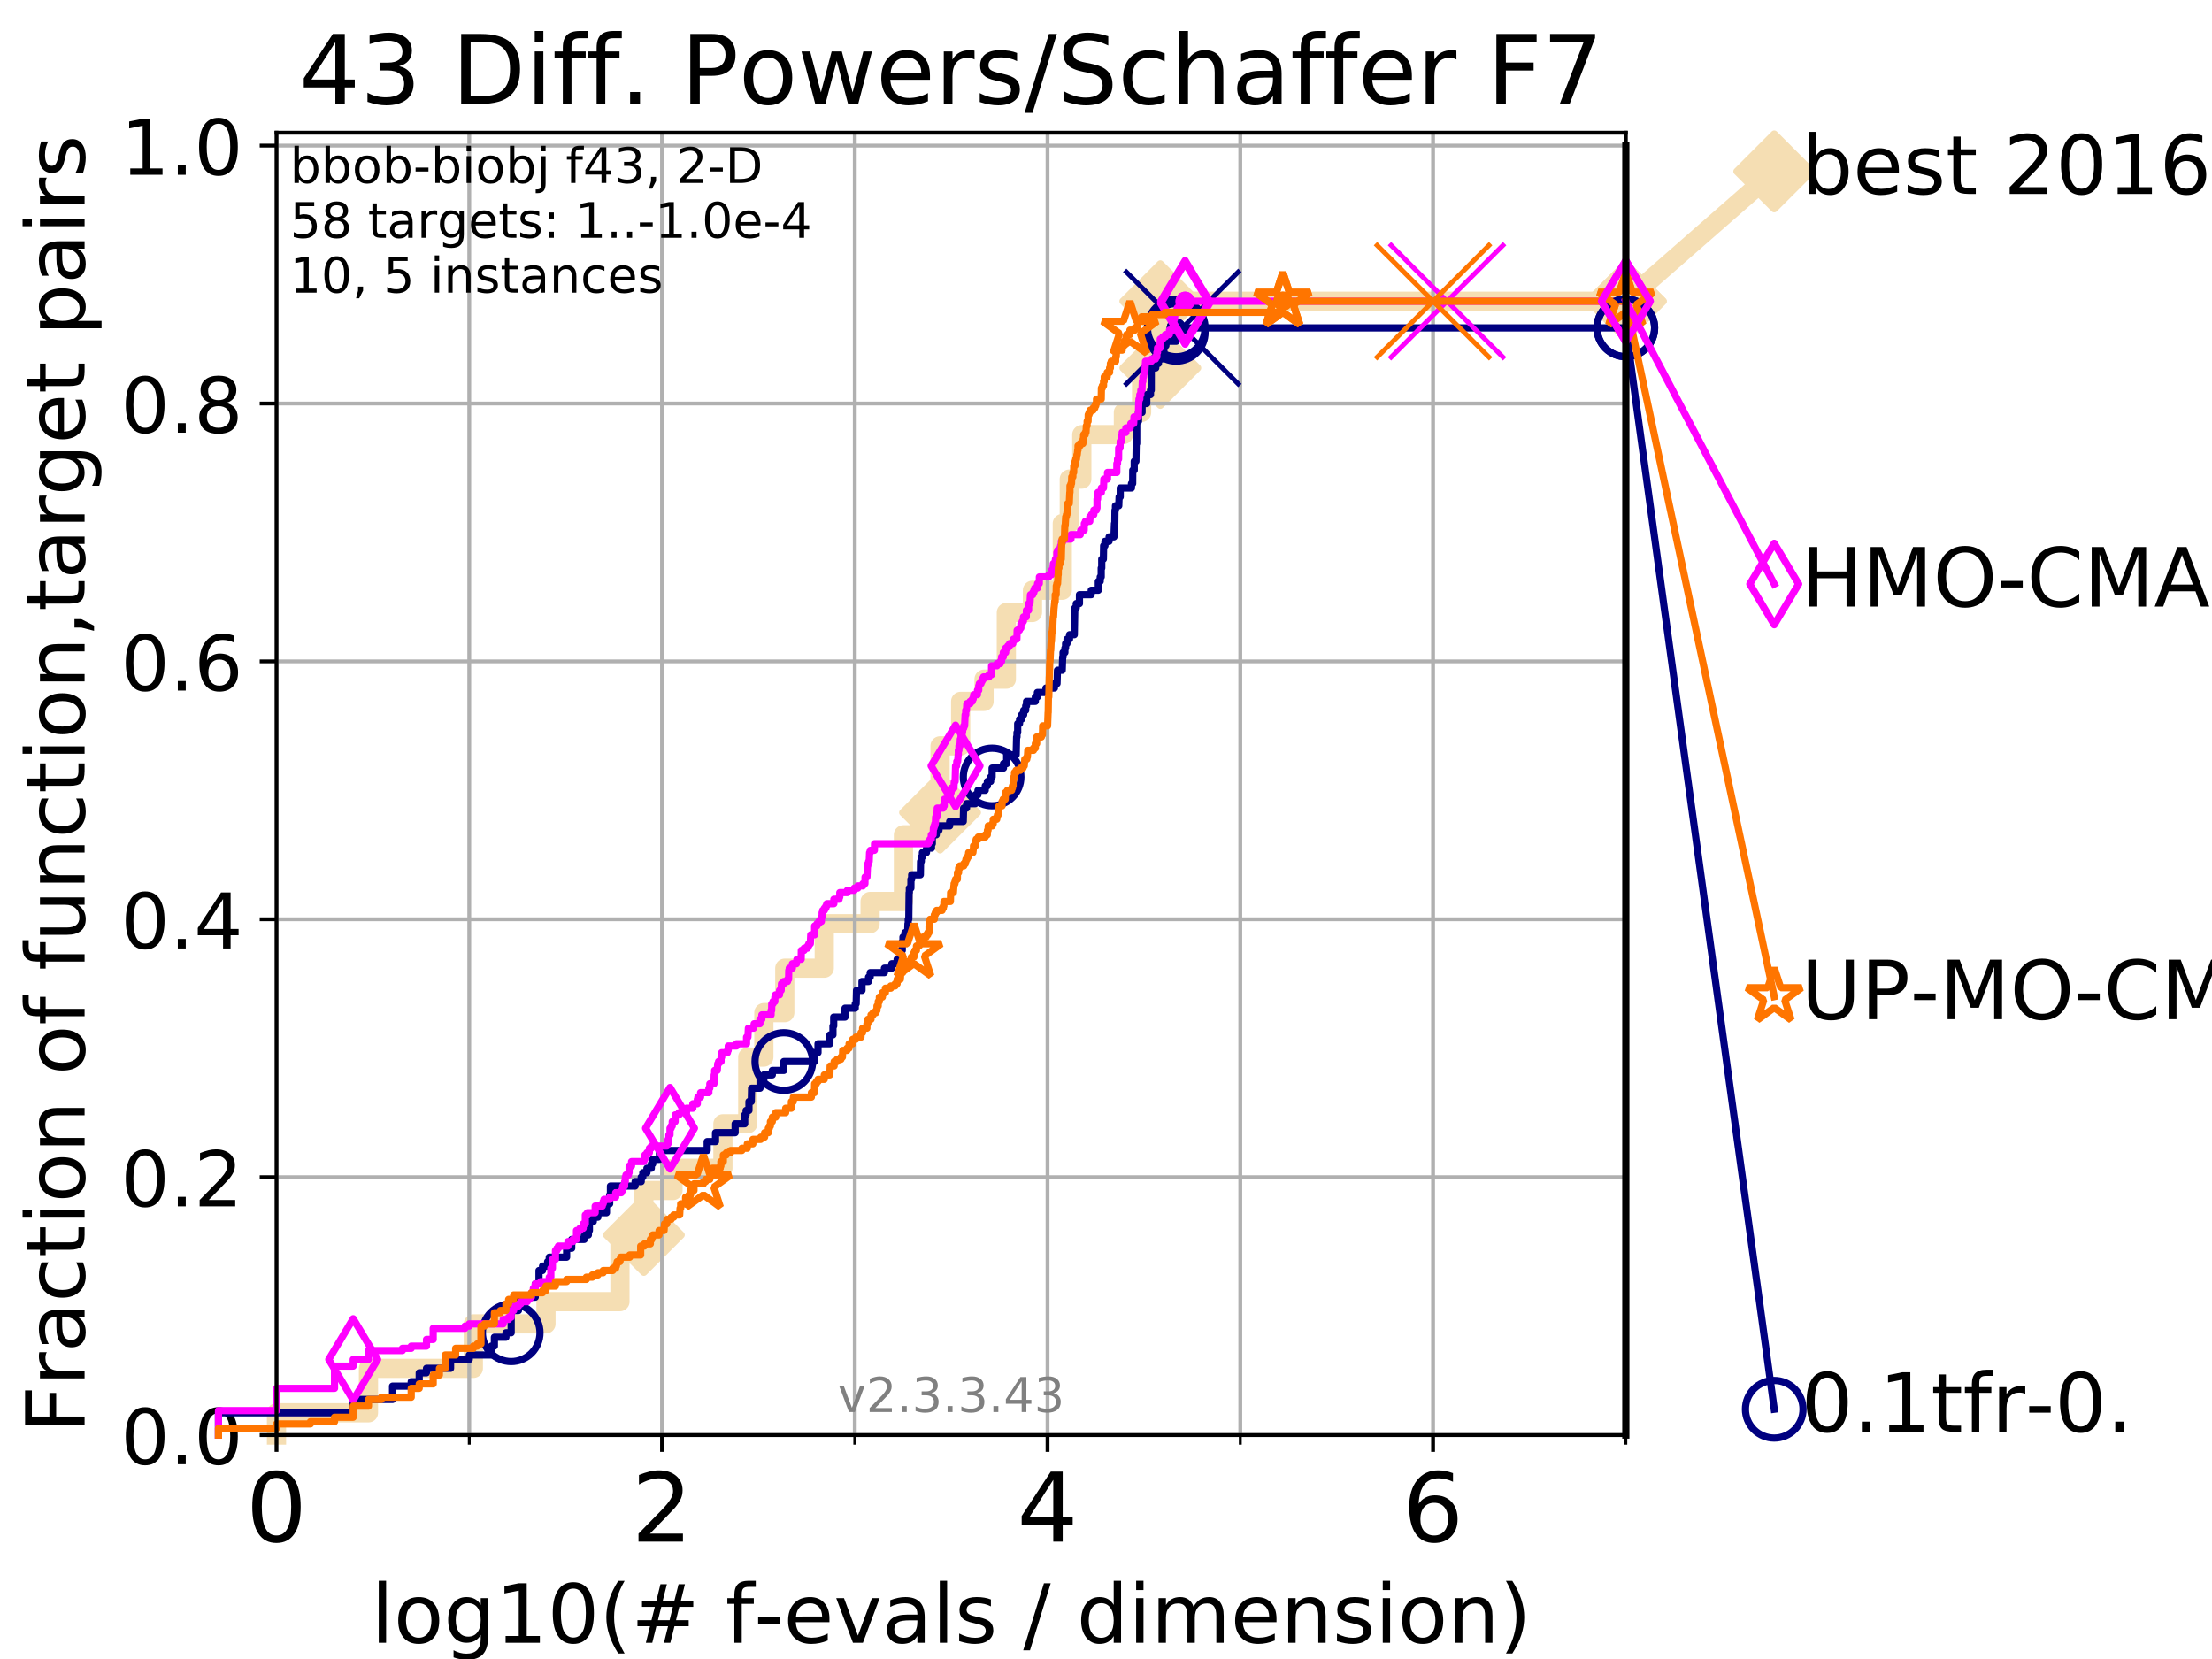 <?xml version="1.0" encoding="utf-8" standalone="no"?>
<!DOCTYPE svg PUBLIC "-//W3C//DTD SVG 1.1//EN"
  "http://www.w3.org/Graphics/SVG/1.1/DTD/svg11.dtd">
<!-- Created with matplotlib (https://matplotlib.org/) -->
<svg height="345.6pt" version="1.1" viewBox="0 0 460.8 345.6" width="460.8pt" xmlns="http://www.w3.org/2000/svg" xmlns:xlink="http://www.w3.org/1999/xlink">
 <defs>
  <style type="text/css">
*{stroke-linecap:butt;stroke-linejoin:round;}
  </style>
 </defs>
 <g id="figure_1">
  <g id="patch_1">
   <path d="M 0 345.6 
L 460.8 345.6 
L 460.8 0 
L 0 0 
z
" style="fill:#ffffff;"/>
  </g>
  <g id="axes_1">
   <g id="patch_2">
    <path d="M 57.6 298.944 
L 338.688 298.944 
L 338.688 27.648 
L 57.6 27.648 
z
" style="fill:#ffffff;"/>
   </g>
   <g id="line2d_1">
    <path d="M 57.6 298.944 
L 57.6 294.313 
L 76.759 294.313 
L 76.759 285.05 
L 98.606 285.05 
L 98.606 275.788 
L 113.735 275.788 
L 113.735 271.157 
L 129.147 271.157 
L 129.147 257.263 
L 134.128 257.263 
L 134.128 248.001 
L 140.196 248.001 
L 140.196 243.37 
L 150.599 243.37 
L 150.599 234.107 
L 155.773 234.107 
L 155.773 220.214 
L 159.124 220.214 
L 159.124 210.951 
L 163.489 210.951 
L 163.489 201.689 
L 171.709 201.689 
L 171.709 192.426 
L 181.26 192.426 
L 181.26 187.795 
L 188.2 187.795 
L 188.2 173.901 
L 191.561 173.901 
L 191.561 169.27 
L 195.831 169.27 
L 195.831 155.377 
L 200.124 155.377 
L 200.124 146.114 
L 204.997 146.114 
L 204.997 141.483 
L 209.642 141.483 
L 209.642 127.589 
L 215.084 127.589 
L 215.084 122.958 
L 221.296 122.958 
L 221.296 109.065 
L 222.754 109.065 
L 222.754 99.802 
L 225.359 99.802 
L 225.359 90.54 
L 234.022 90.54 
L 234.022 85.909 
L 237.816 85.909 
L 237.816 76.646 
L 241.714 76.646 
L 241.714 62.753 
L 338.688 62.753 
" style="fill:none;stroke:#f5deb3;stroke-linecap:square;stroke-width:4;"/>
   </g>
   <g id="line2d_2">
    <defs>
     <path d="M 0 7.778 
L 7.778 0 
L 0 -7.778 
L -7.778 0 
z
" id="m41803b3df8" style="stroke:#f5deb3;stroke-linejoin:miter;stroke-width:1.5;"/>
    </defs>
    <g>
     <use style="fill:#f5deb3;stroke:#f5deb3;stroke-linejoin:miter;stroke-width:1.5;" x="134.128" xlink:href="#m41803b3df8" y="257.263"/>
     <use style="fill:#f5deb3;stroke:#f5deb3;stroke-linejoin:miter;stroke-width:1.5;" x="195.831" xlink:href="#m41803b3df8" y="169.27"/>
     <use style="fill:#f5deb3;stroke:#f5deb3;stroke-linejoin:miter;stroke-width:1.5;" x="241.714" xlink:href="#m41803b3df8" y="76.646"/>
     <use style="fill:#f5deb3;stroke:#f5deb3;stroke-linejoin:miter;stroke-width:1.5;" x="241.714" xlink:href="#m41803b3df8" y="62.753"/>
     <use style="fill:#f5deb3;stroke:#f5deb3;stroke-linejoin:miter;stroke-width:1.5;" x="338.688" xlink:href="#m41803b3df8" y="62.753"/>
    </g>
   </g>
   <g id="line2d_3">
    <path style="fill:none;stroke:#f5deb3;stroke-linecap:square;stroke-width:4;"/>
    <g/>
   </g>
   <g id="line2d_4">
    <path d="M 338.688 62.753 
L 369.608 35.706 
" style="fill:none;stroke:#f5deb3;stroke-linecap:square;stroke-width:4;"/>
    <g>
     <use style="fill:#f5deb3;stroke:#f5deb3;stroke-linejoin:miter;stroke-width:1.5;" x="338.688" xlink:href="#m41803b3df8" y="62.753"/>
     <use style="fill:#f5deb3;stroke:#f5deb3;stroke-linejoin:miter;stroke-width:1.5;" x="369.608" xlink:href="#m41803b3df8" y="35.706"/>
    </g>
   </g>
   <g id="matplotlib.axis_1">
    <g id="xtick_1">
     <g id="line2d_5">
      <path clip-path="url(#pffcacf4c39)" d="M 57.6 298.944 
L 57.6 27.648 
" style="fill:none;stroke:#b0b0b0;stroke-linecap:square;stroke-width:0.8;"/>
     </g>
     <g id="line2d_6">
      <defs>
       <path d="M 0 0 
L 0 3.5 
" id="m9e481395ba" style="stroke:#000000;stroke-width:0.8;"/>
      </defs>
      <g>
       <use style="stroke:#000000;stroke-width:0.8;" x="57.6" xlink:href="#m9e481395ba" y="298.944"/>
      </g>
     </g>
     <g id="text_1">
      <!-- 0 -->
      <defs>
       <path d="M 31.781 66.406 
Q 24.172 66.406 20.328 58.906 
Q 16.5 51.422 16.5 36.375 
Q 16.5 21.391 20.328 13.891 
Q 24.172 6.391 31.781 6.391 
Q 39.453 6.391 43.281 13.891 
Q 47.125 21.391 47.125 36.375 
Q 47.125 51.422 43.281 58.906 
Q 39.453 66.406 31.781 66.406 
z
M 31.781 74.219 
Q 44.047 74.219 50.516 64.516 
Q 56.984 54.828 56.984 36.375 
Q 56.984 17.969 50.516 8.266 
Q 44.047 -1.422 31.781 -1.422 
Q 19.531 -1.422 13.062 8.266 
Q 6.594 17.969 6.594 36.375 
Q 6.594 54.828 13.062 64.516 
Q 19.531 74.219 31.781 74.219 
z
" id="DejaVuSans-48"/>
      </defs>
      <g transform="translate(51.237 321.141)scale(0.2 -0.2)">
       <use xlink:href="#DejaVuSans-48"/>
      </g>
     </g>
    </g>
    <g id="xtick_2">
     <g id="line2d_7">
      <path clip-path="url(#pffcacf4c39)" d="M 137.911 298.944 
L 137.911 27.648 
" style="fill:none;stroke:#b0b0b0;stroke-linecap:square;stroke-width:0.8;"/>
     </g>
     <g id="line2d_8">
      <g>
       <use style="stroke:#000000;stroke-width:0.8;" x="137.911" xlink:href="#m9e481395ba" y="298.944"/>
      </g>
     </g>
     <g id="text_2">
      <!-- 2 -->
      <defs>
       <path d="M 19.188 8.297 
L 53.609 8.297 
L 53.609 0 
L 7.328 0 
L 7.328 8.297 
Q 12.938 14.109 22.625 23.891 
Q 32.328 33.688 34.812 36.531 
Q 39.547 41.844 41.422 45.531 
Q 43.312 49.219 43.312 52.781 
Q 43.312 58.594 39.234 62.25 
Q 35.156 65.922 28.609 65.922 
Q 23.969 65.922 18.812 64.312 
Q 13.672 62.703 7.812 59.422 
L 7.812 69.391 
Q 13.766 71.781 18.938 73 
Q 24.125 74.219 28.422 74.219 
Q 39.75 74.219 46.484 68.547 
Q 53.219 62.891 53.219 53.422 
Q 53.219 48.922 51.531 44.891 
Q 49.859 40.875 45.406 35.406 
Q 44.188 33.984 37.641 27.219 
Q 31.109 20.453 19.188 8.297 
z
" id="DejaVuSans-50"/>
      </defs>
      <g transform="translate(131.548 321.141)scale(0.2 -0.2)">
       <use xlink:href="#DejaVuSans-50"/>
      </g>
     </g>
    </g>
    <g id="xtick_3">
     <g id="line2d_9">
      <path clip-path="url(#pffcacf4c39)" d="M 218.222 298.944 
L 218.222 27.648 
" style="fill:none;stroke:#b0b0b0;stroke-linecap:square;stroke-width:0.8;"/>
     </g>
     <g id="line2d_10">
      <g>
       <use style="stroke:#000000;stroke-width:0.8;" x="218.222" xlink:href="#m9e481395ba" y="298.944"/>
      </g>
     </g>
     <g id="text_3">
      <!-- 4 -->
      <defs>
       <path d="M 37.797 64.312 
L 12.891 25.391 
L 37.797 25.391 
z
M 35.203 72.906 
L 47.609 72.906 
L 47.609 25.391 
L 58.016 25.391 
L 58.016 17.188 
L 47.609 17.188 
L 47.609 0 
L 37.797 0 
L 37.797 17.188 
L 4.891 17.188 
L 4.891 26.703 
z
" id="DejaVuSans-52"/>
      </defs>
      <g transform="translate(211.859 321.141)scale(0.2 -0.2)">
       <use xlink:href="#DejaVuSans-52"/>
      </g>
     </g>
    </g>
    <g id="xtick_4">
     <g id="line2d_11">
      <path clip-path="url(#pffcacf4c39)" d="M 298.533 298.944 
L 298.533 27.648 
" style="fill:none;stroke:#b0b0b0;stroke-linecap:square;stroke-width:0.8;"/>
     </g>
     <g id="line2d_12">
      <g>
       <use style="stroke:#000000;stroke-width:0.8;" x="298.533" xlink:href="#m9e481395ba" y="298.944"/>
      </g>
     </g>
     <g id="text_4">
      <!-- 6 -->
      <defs>
       <path d="M 33.016 40.375 
Q 26.375 40.375 22.484 35.828 
Q 18.609 31.297 18.609 23.391 
Q 18.609 15.531 22.484 10.953 
Q 26.375 6.391 33.016 6.391 
Q 39.656 6.391 43.531 10.953 
Q 47.406 15.531 47.406 23.391 
Q 47.406 31.297 43.531 35.828 
Q 39.656 40.375 33.016 40.375 
z
M 52.594 71.297 
L 52.594 62.312 
Q 48.875 64.062 45.094 64.984 
Q 41.312 65.922 37.594 65.922 
Q 27.828 65.922 22.672 59.328 
Q 17.531 52.734 16.797 39.406 
Q 19.672 43.656 24.016 45.922 
Q 28.375 48.188 33.594 48.188 
Q 44.578 48.188 50.953 41.516 
Q 57.328 34.859 57.328 23.391 
Q 57.328 12.156 50.688 5.359 
Q 44.047 -1.422 33.016 -1.422 
Q 20.359 -1.422 13.672 8.266 
Q 6.984 17.969 6.984 36.375 
Q 6.984 53.656 15.188 63.938 
Q 23.391 74.219 37.203 74.219 
Q 40.922 74.219 44.703 73.484 
Q 48.484 72.75 52.594 71.297 
z
" id="DejaVuSans-54"/>
      </defs>
      <g transform="translate(292.17 321.141)scale(0.2 -0.2)">
       <use xlink:href="#DejaVuSans-54"/>
      </g>
     </g>
    </g>
    <g id="xtick_5">
     <g id="line2d_13">
      <path clip-path="url(#pffcacf4c39)" d="M 97.755 298.944 
L 97.755 27.648 
" style="fill:none;stroke:#b0b0b0;stroke-linecap:square;stroke-width:0.8;"/>
     </g>
     <g id="line2d_14">
      <defs>
       <path d="M 0 0 
L 0 2 
" id="md32c3c1e2e" style="stroke:#000000;stroke-width:0.6;"/>
      </defs>
      <g>
       <use style="stroke:#000000;stroke-width:0.6;" x="97.755" xlink:href="#md32c3c1e2e" y="298.944"/>
      </g>
     </g>
    </g>
    <g id="xtick_6">
     <g id="line2d_15">
      <path clip-path="url(#pffcacf4c39)" d="M 178.066 298.944 
L 178.066 27.648 
" style="fill:none;stroke:#b0b0b0;stroke-linecap:square;stroke-width:0.8;"/>
     </g>
     <g id="line2d_16">
      <g>
       <use style="stroke:#000000;stroke-width:0.6;" x="178.066" xlink:href="#md32c3c1e2e" y="298.944"/>
      </g>
     </g>
    </g>
    <g id="xtick_7">
     <g id="line2d_17">
      <path clip-path="url(#pffcacf4c39)" d="M 258.377 298.944 
L 258.377 27.648 
" style="fill:none;stroke:#b0b0b0;stroke-linecap:square;stroke-width:0.8;"/>
     </g>
     <g id="line2d_18">
      <g>
       <use style="stroke:#000000;stroke-width:0.6;" x="258.377" xlink:href="#md32c3c1e2e" y="298.944"/>
      </g>
     </g>
    </g>
    <g id="xtick_8">
     <g id="line2d_19">
      <path clip-path="url(#pffcacf4c39)" d="M 338.688 298.944 
L 338.688 27.648 
" style="fill:none;stroke:#b0b0b0;stroke-linecap:square;stroke-width:0.8;"/>
     </g>
     <g id="line2d_20">
      <g>
       <use style="stroke:#000000;stroke-width:0.6;" x="338.688" xlink:href="#md32c3c1e2e" y="298.944"/>
      </g>
     </g>
    </g>
    <g id="text_5">
     <!-- log10(# f-evals / dimension) -->
     <defs>
      <path d="M 9.422 75.984 
L 18.406 75.984 
L 18.406 0 
L 9.422 0 
z
" id="DejaVuSans-108"/>
      <path d="M 30.609 48.391 
Q 23.391 48.391 19.188 42.75 
Q 14.984 37.109 14.984 27.297 
Q 14.984 17.484 19.156 11.844 
Q 23.344 6.203 30.609 6.203 
Q 37.797 6.203 41.984 11.859 
Q 46.188 17.531 46.188 27.297 
Q 46.188 37.016 41.984 42.703 
Q 37.797 48.391 30.609 48.391 
z
M 30.609 56 
Q 42.328 56 49.016 48.375 
Q 55.719 40.766 55.719 27.297 
Q 55.719 13.875 49.016 6.219 
Q 42.328 -1.422 30.609 -1.422 
Q 18.844 -1.422 12.172 6.219 
Q 5.516 13.875 5.516 27.297 
Q 5.516 40.766 12.172 48.375 
Q 18.844 56 30.609 56 
z
" id="DejaVuSans-111"/>
      <path d="M 45.406 27.984 
Q 45.406 37.75 41.375 43.109 
Q 37.359 48.484 30.078 48.484 
Q 22.859 48.484 18.828 43.109 
Q 14.797 37.75 14.797 27.984 
Q 14.797 18.266 18.828 12.891 
Q 22.859 7.516 30.078 7.516 
Q 37.359 7.516 41.375 12.891 
Q 45.406 18.266 45.406 27.984 
z
M 54.391 6.781 
Q 54.391 -7.172 48.188 -13.984 
Q 42 -20.797 29.203 -20.797 
Q 24.469 -20.797 20.266 -20.094 
Q 16.062 -19.391 12.109 -17.922 
L 12.109 -9.188 
Q 16.062 -11.328 19.922 -12.344 
Q 23.781 -13.375 27.781 -13.375 
Q 36.625 -13.375 41.016 -8.766 
Q 45.406 -4.156 45.406 5.172 
L 45.406 9.625 
Q 42.625 4.781 38.281 2.391 
Q 33.938 0 27.875 0 
Q 17.828 0 11.672 7.656 
Q 5.516 15.328 5.516 27.984 
Q 5.516 40.672 11.672 48.328 
Q 17.828 56 27.875 56 
Q 33.938 56 38.281 53.609 
Q 42.625 51.219 45.406 46.391 
L 45.406 54.688 
L 54.391 54.688 
z
" id="DejaVuSans-103"/>
      <path d="M 12.406 8.297 
L 28.516 8.297 
L 28.516 63.922 
L 10.984 60.406 
L 10.984 69.391 
L 28.422 72.906 
L 38.281 72.906 
L 38.281 8.297 
L 54.391 8.297 
L 54.391 0 
L 12.406 0 
z
" id="DejaVuSans-49"/>
      <path d="M 31 75.875 
Q 24.469 64.656 21.281 53.656 
Q 18.109 42.672 18.109 31.391 
Q 18.109 20.125 21.312 9.062 
Q 24.516 -2 31 -13.188 
L 23.188 -13.188 
Q 15.875 -1.703 12.234 9.375 
Q 8.594 20.453 8.594 31.391 
Q 8.594 42.281 12.203 53.312 
Q 15.828 64.359 23.188 75.875 
z
" id="DejaVuSans-40"/>
      <path d="M 51.125 44 
L 36.922 44 
L 32.812 27.688 
L 47.125 27.688 
z
M 43.797 71.781 
L 38.719 51.516 
L 52.984 51.516 
L 58.109 71.781 
L 65.922 71.781 
L 60.891 51.516 
L 76.125 51.516 
L 76.125 44 
L 58.984 44 
L 54.984 27.688 
L 70.516 27.688 
L 70.516 20.219 
L 53.078 20.219 
L 48 0 
L 40.188 0 
L 45.219 20.219 
L 30.906 20.219 
L 25.875 0 
L 18.016 0 
L 23.094 20.219 
L 7.719 20.219 
L 7.719 27.688 
L 24.906 27.688 
L 29 44 
L 13.281 44 
L 13.281 51.516 
L 30.906 51.516 
L 35.891 71.781 
z
" id="DejaVuSans-35"/>
      <path id="DejaVuSans-32"/>
      <path d="M 37.109 75.984 
L 37.109 68.5 
L 28.516 68.5 
Q 23.688 68.5 21.797 66.547 
Q 19.922 64.594 19.922 59.516 
L 19.922 54.688 
L 34.719 54.688 
L 34.719 47.703 
L 19.922 47.703 
L 19.922 0 
L 10.891 0 
L 10.891 47.703 
L 2.297 47.703 
L 2.297 54.688 
L 10.891 54.688 
L 10.891 58.5 
Q 10.891 67.625 15.141 71.797 
Q 19.391 75.984 28.609 75.984 
z
" id="DejaVuSans-102"/>
      <path d="M 4.891 31.391 
L 31.203 31.391 
L 31.203 23.391 
L 4.891 23.391 
z
" id="DejaVuSans-45"/>
      <path d="M 56.203 29.594 
L 56.203 25.203 
L 14.891 25.203 
Q 15.484 15.922 20.484 11.062 
Q 25.484 6.203 34.422 6.203 
Q 39.594 6.203 44.453 7.469 
Q 49.312 8.734 54.109 11.281 
L 54.109 2.781 
Q 49.266 0.734 44.188 -0.344 
Q 39.109 -1.422 33.891 -1.422 
Q 20.797 -1.422 13.156 6.188 
Q 5.516 13.812 5.516 26.812 
Q 5.516 40.234 12.766 48.109 
Q 20.016 56 32.328 56 
Q 43.359 56 49.781 48.891 
Q 56.203 41.797 56.203 29.594 
z
M 47.219 32.234 
Q 47.125 39.594 43.094 43.984 
Q 39.062 48.391 32.422 48.391 
Q 24.906 48.391 20.391 44.141 
Q 15.875 39.891 15.188 32.172 
z
" id="DejaVuSans-101"/>
      <path d="M 2.984 54.688 
L 12.5 54.688 
L 29.594 8.797 
L 46.688 54.688 
L 56.203 54.688 
L 35.688 0 
L 23.484 0 
z
" id="DejaVuSans-118"/>
      <path d="M 34.281 27.484 
Q 23.391 27.484 19.188 25 
Q 14.984 22.516 14.984 16.5 
Q 14.984 11.719 18.141 8.906 
Q 21.297 6.109 26.703 6.109 
Q 34.188 6.109 38.703 11.406 
Q 43.219 16.703 43.219 25.484 
L 43.219 27.484 
z
M 52.203 31.203 
L 52.203 0 
L 43.219 0 
L 43.219 8.297 
Q 40.141 3.328 35.547 0.953 
Q 30.953 -1.422 24.312 -1.422 
Q 15.922 -1.422 10.953 3.297 
Q 6 8.016 6 15.922 
Q 6 25.141 12.172 29.828 
Q 18.359 34.516 30.609 34.516 
L 43.219 34.516 
L 43.219 35.406 
Q 43.219 41.609 39.141 45 
Q 35.062 48.391 27.688 48.391 
Q 23 48.391 18.547 47.266 
Q 14.109 46.141 10.016 43.891 
L 10.016 52.203 
Q 14.938 54.109 19.578 55.047 
Q 24.219 56 28.609 56 
Q 40.484 56 46.344 49.844 
Q 52.203 43.703 52.203 31.203 
z
" id="DejaVuSans-97"/>
      <path d="M 44.281 53.078 
L 44.281 44.578 
Q 40.484 46.531 36.375 47.5 
Q 32.281 48.484 27.875 48.484 
Q 21.188 48.484 17.844 46.438 
Q 14.5 44.391 14.5 40.281 
Q 14.5 37.156 16.891 35.375 
Q 19.281 33.594 26.516 31.984 
L 29.594 31.297 
Q 39.156 29.25 43.188 25.516 
Q 47.219 21.781 47.219 15.094 
Q 47.219 7.469 41.188 3.016 
Q 35.156 -1.422 24.609 -1.422 
Q 20.219 -1.422 15.453 -0.562 
Q 10.688 0.297 5.422 2 
L 5.422 11.281 
Q 10.406 8.688 15.234 7.391 
Q 20.062 6.109 24.812 6.109 
Q 31.156 6.109 34.562 8.281 
Q 37.984 10.453 37.984 14.406 
Q 37.984 18.062 35.516 20.016 
Q 33.062 21.969 24.703 23.781 
L 21.578 24.516 
Q 13.234 26.266 9.516 29.906 
Q 5.812 33.547 5.812 39.891 
Q 5.812 47.609 11.281 51.797 
Q 16.75 56 26.812 56 
Q 31.781 56 36.172 55.266 
Q 40.578 54.547 44.281 53.078 
z
" id="DejaVuSans-115"/>
      <path d="M 25.391 72.906 
L 33.688 72.906 
L 8.297 -9.281 
L 0 -9.281 
z
" id="DejaVuSans-47"/>
      <path d="M 45.406 46.391 
L 45.406 75.984 
L 54.391 75.984 
L 54.391 0 
L 45.406 0 
L 45.406 8.203 
Q 42.578 3.328 38.25 0.953 
Q 33.938 -1.422 27.875 -1.422 
Q 17.969 -1.422 11.734 6.484 
Q 5.516 14.406 5.516 27.297 
Q 5.516 40.188 11.734 48.094 
Q 17.969 56 27.875 56 
Q 33.938 56 38.25 53.625 
Q 42.578 51.266 45.406 46.391 
z
M 14.797 27.297 
Q 14.797 17.391 18.875 11.75 
Q 22.953 6.109 30.078 6.109 
Q 37.203 6.109 41.297 11.75 
Q 45.406 17.391 45.406 27.297 
Q 45.406 37.203 41.297 42.844 
Q 37.203 48.484 30.078 48.484 
Q 22.953 48.484 18.875 42.844 
Q 14.797 37.203 14.797 27.297 
z
" id="DejaVuSans-100"/>
      <path d="M 9.422 54.688 
L 18.406 54.688 
L 18.406 0 
L 9.422 0 
z
M 9.422 75.984 
L 18.406 75.984 
L 18.406 64.594 
L 9.422 64.594 
z
" id="DejaVuSans-105"/>
      <path d="M 52 44.188 
Q 55.375 50.25 60.062 53.125 
Q 64.75 56 71.094 56 
Q 79.641 56 84.281 50.016 
Q 88.922 44.047 88.922 33.016 
L 88.922 0 
L 79.891 0 
L 79.891 32.719 
Q 79.891 40.578 77.094 44.375 
Q 74.312 48.188 68.609 48.188 
Q 61.625 48.188 57.562 43.547 
Q 53.516 38.922 53.516 30.906 
L 53.516 0 
L 44.484 0 
L 44.484 32.719 
Q 44.484 40.625 41.703 44.406 
Q 38.922 48.188 33.109 48.188 
Q 26.219 48.188 22.156 43.531 
Q 18.109 38.875 18.109 30.906 
L 18.109 0 
L 9.078 0 
L 9.078 54.688 
L 18.109 54.688 
L 18.109 46.188 
Q 21.188 51.219 25.484 53.609 
Q 29.781 56 35.688 56 
Q 41.656 56 45.828 52.969 
Q 50 49.953 52 44.188 
z
" id="DejaVuSans-109"/>
      <path d="M 54.891 33.016 
L 54.891 0 
L 45.906 0 
L 45.906 32.719 
Q 45.906 40.484 42.875 44.328 
Q 39.844 48.188 33.797 48.188 
Q 26.516 48.188 22.312 43.547 
Q 18.109 38.922 18.109 30.906 
L 18.109 0 
L 9.078 0 
L 9.078 54.688 
L 18.109 54.688 
L 18.109 46.188 
Q 21.344 51.125 25.703 53.562 
Q 30.078 56 35.797 56 
Q 45.219 56 50.047 50.172 
Q 54.891 44.344 54.891 33.016 
z
" id="DejaVuSans-110"/>
      <path d="M 8.016 75.875 
L 15.828 75.875 
Q 23.141 64.359 26.781 53.312 
Q 30.422 42.281 30.422 31.391 
Q 30.422 20.453 26.781 9.375 
Q 23.141 -1.703 15.828 -13.188 
L 8.016 -13.188 
Q 14.5 -2 17.703 9.062 
Q 20.906 20.125 20.906 31.391 
Q 20.906 42.672 17.703 53.656 
Q 14.5 64.656 8.016 75.875 
z
" id="DejaVuSans-41"/>
     </defs>
     <g transform="translate(77.303 342.218)scale(0.17 -0.17)">
      <use xlink:href="#DejaVuSans-108"/>
      <use x="27.783" xlink:href="#DejaVuSans-111"/>
      <use x="88.965" xlink:href="#DejaVuSans-103"/>
      <use x="152.441" xlink:href="#DejaVuSans-49"/>
      <use x="216.064" xlink:href="#DejaVuSans-48"/>
      <use x="279.688" xlink:href="#DejaVuSans-40"/>
      <use x="318.701" xlink:href="#DejaVuSans-35"/>
      <use x="402.49" xlink:href="#DejaVuSans-32"/>
      <use x="434.277" xlink:href="#DejaVuSans-102"/>
      <use x="469.404" xlink:href="#DejaVuSans-45"/>
      <use x="505.488" xlink:href="#DejaVuSans-101"/>
      <use x="567.012" xlink:href="#DejaVuSans-118"/>
      <use x="626.191" xlink:href="#DejaVuSans-97"/>
      <use x="687.471" xlink:href="#DejaVuSans-108"/>
      <use x="715.254" xlink:href="#DejaVuSans-115"/>
      <use x="767.354" xlink:href="#DejaVuSans-32"/>
      <use x="799.141" xlink:href="#DejaVuSans-47"/>
      <use x="832.832" xlink:href="#DejaVuSans-32"/>
      <use x="864.619" xlink:href="#DejaVuSans-100"/>
      <use x="928.096" xlink:href="#DejaVuSans-105"/>
      <use x="955.879" xlink:href="#DejaVuSans-109"/>
      <use x="1053.291" xlink:href="#DejaVuSans-101"/>
      <use x="1114.814" xlink:href="#DejaVuSans-110"/>
      <use x="1178.193" xlink:href="#DejaVuSans-115"/>
      <use x="1230.293" xlink:href="#DejaVuSans-105"/>
      <use x="1258.076" xlink:href="#DejaVuSans-111"/>
      <use x="1319.258" xlink:href="#DejaVuSans-110"/>
      <use x="1382.637" xlink:href="#DejaVuSans-41"/>
     </g>
    </g>
   </g>
   <g id="matplotlib.axis_2">
    <g id="ytick_1">
     <g id="line2d_21">
      <path clip-path="url(#pffcacf4c39)" d="M 57.6 298.944 
L 338.688 298.944 
" style="fill:none;stroke:#b0b0b0;stroke-linecap:square;stroke-width:0.8;"/>
     </g>
     <g id="line2d_22">
      <defs>
       <path d="M 0 0 
L -3.5 0 
" id="mf5972b8c0b" style="stroke:#000000;stroke-width:0.8;"/>
      </defs>
      <g>
       <use style="stroke:#000000;stroke-width:0.8;" x="57.6" xlink:href="#mf5972b8c0b" y="298.944"/>
      </g>
     </g>
     <g id="text_6">
      <!-- 0.0 -->
      <defs>
       <path d="M 10.688 12.406 
L 21 12.406 
L 21 0 
L 10.688 0 
z
" id="DejaVuSans-46"/>
      </defs>
      <g transform="translate(25.155 305.023)scale(0.16 -0.16)">
       <use xlink:href="#DejaVuSans-48"/>
       <use x="63.623" xlink:href="#DejaVuSans-46"/>
       <use x="95.41" xlink:href="#DejaVuSans-48"/>
      </g>
     </g>
    </g>
    <g id="ytick_2">
     <g id="line2d_23">
      <path clip-path="url(#pffcacf4c39)" d="M 57.6 245.222 
L 338.688 245.222 
" style="fill:none;stroke:#b0b0b0;stroke-linecap:square;stroke-width:0.8;"/>
     </g>
     <g id="line2d_24">
      <g>
       <use style="stroke:#000000;stroke-width:0.8;" x="57.6" xlink:href="#mf5972b8c0b" y="245.222"/>
      </g>
     </g>
     <g id="text_7">
      <!-- 0.2 -->
      <g transform="translate(25.155 251.301)scale(0.16 -0.16)">
       <use xlink:href="#DejaVuSans-48"/>
       <use x="63.623" xlink:href="#DejaVuSans-46"/>
       <use x="95.41" xlink:href="#DejaVuSans-50"/>
      </g>
     </g>
    </g>
    <g id="ytick_3">
     <g id="line2d_25">
      <path clip-path="url(#pffcacf4c39)" d="M 57.6 191.5 
L 338.688 191.5 
" style="fill:none;stroke:#b0b0b0;stroke-linecap:square;stroke-width:0.8;"/>
     </g>
     <g id="line2d_26">
      <g>
       <use style="stroke:#000000;stroke-width:0.8;" x="57.6" xlink:href="#mf5972b8c0b" y="191.5"/>
      </g>
     </g>
     <g id="text_8">
      <!-- 0.4 -->
      <g transform="translate(25.155 197.579)scale(0.16 -0.16)">
       <use xlink:href="#DejaVuSans-48"/>
       <use x="63.623" xlink:href="#DejaVuSans-46"/>
       <use x="95.41" xlink:href="#DejaVuSans-52"/>
      </g>
     </g>
    </g>
    <g id="ytick_4">
     <g id="line2d_27">
      <path clip-path="url(#pffcacf4c39)" d="M 57.6 137.778 
L 338.688 137.778 
" style="fill:none;stroke:#b0b0b0;stroke-linecap:square;stroke-width:0.8;"/>
     </g>
     <g id="line2d_28">
      <g>
       <use style="stroke:#000000;stroke-width:0.8;" x="57.6" xlink:href="#mf5972b8c0b" y="137.778"/>
      </g>
     </g>
     <g id="text_9">
      <!-- 0.6 -->
      <g transform="translate(25.155 143.857)scale(0.16 -0.16)">
       <use xlink:href="#DejaVuSans-48"/>
       <use x="63.623" xlink:href="#DejaVuSans-46"/>
       <use x="95.41" xlink:href="#DejaVuSans-54"/>
      </g>
     </g>
    </g>
    <g id="ytick_5">
     <g id="line2d_29">
      <path clip-path="url(#pffcacf4c39)" d="M 57.6 84.056 
L 338.688 84.056 
" style="fill:none;stroke:#b0b0b0;stroke-linecap:square;stroke-width:0.8;"/>
     </g>
     <g id="line2d_30">
      <g>
       <use style="stroke:#000000;stroke-width:0.8;" x="57.6" xlink:href="#mf5972b8c0b" y="84.056"/>
      </g>
     </g>
     <g id="text_10">
      <!-- 0.8 -->
      <defs>
       <path d="M 31.781 34.625 
Q 24.75 34.625 20.719 30.859 
Q 16.703 27.094 16.703 20.516 
Q 16.703 13.922 20.719 10.156 
Q 24.75 6.391 31.781 6.391 
Q 38.812 6.391 42.859 10.172 
Q 46.922 13.969 46.922 20.516 
Q 46.922 27.094 42.891 30.859 
Q 38.875 34.625 31.781 34.625 
z
M 21.922 38.812 
Q 15.578 40.375 12.031 44.719 
Q 8.5 49.078 8.5 55.328 
Q 8.5 64.062 14.719 69.141 
Q 20.953 74.219 31.781 74.219 
Q 42.672 74.219 48.875 69.141 
Q 55.078 64.062 55.078 55.328 
Q 55.078 49.078 51.531 44.719 
Q 48 40.375 41.703 38.812 
Q 48.828 37.156 52.797 32.312 
Q 56.781 27.484 56.781 20.516 
Q 56.781 9.906 50.312 4.234 
Q 43.844 -1.422 31.781 -1.422 
Q 19.734 -1.422 13.25 4.234 
Q 6.781 9.906 6.781 20.516 
Q 6.781 27.484 10.781 32.312 
Q 14.797 37.156 21.922 38.812 
z
M 18.312 54.391 
Q 18.312 48.734 21.844 45.562 
Q 25.391 42.391 31.781 42.391 
Q 38.141 42.391 41.719 45.562 
Q 45.312 48.734 45.312 54.391 
Q 45.312 60.062 41.719 63.234 
Q 38.141 66.406 31.781 66.406 
Q 25.391 66.406 21.844 63.234 
Q 18.312 60.062 18.312 54.391 
z
" id="DejaVuSans-56"/>
      </defs>
      <g transform="translate(25.155 90.135)scale(0.16 -0.16)">
       <use xlink:href="#DejaVuSans-48"/>
       <use x="63.623" xlink:href="#DejaVuSans-46"/>
       <use x="95.41" xlink:href="#DejaVuSans-56"/>
      </g>
     </g>
    </g>
    <g id="ytick_6">
     <g id="line2d_31">
      <path clip-path="url(#pffcacf4c39)" d="M 57.6 30.334 
L 338.688 30.334 
" style="fill:none;stroke:#b0b0b0;stroke-linecap:square;stroke-width:0.8;"/>
     </g>
     <g id="line2d_32">
      <g>
       <use style="stroke:#000000;stroke-width:0.8;" x="57.6" xlink:href="#mf5972b8c0b" y="30.334"/>
      </g>
     </g>
     <g id="text_11">
      <!-- 1.0 -->
      <g transform="translate(25.155 36.413)scale(0.16 -0.16)">
       <use xlink:href="#DejaVuSans-49"/>
       <use x="63.623" xlink:href="#DejaVuSans-46"/>
       <use x="95.41" xlink:href="#DejaVuSans-48"/>
      </g>
     </g>
    </g>
    <g id="text_12">
     <!-- Fraction of function,target pairs -->
     <defs>
      <path d="M 9.812 72.906 
L 51.703 72.906 
L 51.703 64.594 
L 19.672 64.594 
L 19.672 43.109 
L 48.578 43.109 
L 48.578 34.812 
L 19.672 34.812 
L 19.672 0 
L 9.812 0 
z
" id="DejaVuSans-70"/>
      <path d="M 41.109 46.297 
Q 39.594 47.172 37.812 47.578 
Q 36.031 48 33.891 48 
Q 26.266 48 22.188 43.047 
Q 18.109 38.094 18.109 28.812 
L 18.109 0 
L 9.078 0 
L 9.078 54.688 
L 18.109 54.688 
L 18.109 46.188 
Q 20.953 51.172 25.484 53.578 
Q 30.031 56 36.531 56 
Q 37.453 56 38.578 55.875 
Q 39.703 55.766 41.062 55.516 
z
" id="DejaVuSans-114"/>
      <path d="M 48.781 52.594 
L 48.781 44.188 
Q 44.969 46.297 41.141 47.344 
Q 37.312 48.391 33.406 48.391 
Q 24.656 48.391 19.812 42.844 
Q 14.984 37.312 14.984 27.297 
Q 14.984 17.281 19.812 11.734 
Q 24.656 6.203 33.406 6.203 
Q 37.312 6.203 41.141 7.25 
Q 44.969 8.297 48.781 10.406 
L 48.781 2.094 
Q 45.016 0.344 40.984 -0.531 
Q 36.969 -1.422 32.422 -1.422 
Q 20.062 -1.422 12.781 6.344 
Q 5.516 14.109 5.516 27.297 
Q 5.516 40.672 12.859 48.328 
Q 20.219 56 33.016 56 
Q 37.156 56 41.109 55.141 
Q 45.062 54.297 48.781 52.594 
z
" id="DejaVuSans-99"/>
      <path d="M 18.312 70.219 
L 18.312 54.688 
L 36.812 54.688 
L 36.812 47.703 
L 18.312 47.703 
L 18.312 18.016 
Q 18.312 11.328 20.141 9.422 
Q 21.969 7.516 27.594 7.516 
L 36.812 7.516 
L 36.812 0 
L 27.594 0 
Q 17.188 0 13.234 3.875 
Q 9.281 7.766 9.281 18.016 
L 9.281 47.703 
L 2.688 47.703 
L 2.688 54.688 
L 9.281 54.688 
L 9.281 70.219 
z
" id="DejaVuSans-116"/>
      <path d="M 8.5 21.578 
L 8.5 54.688 
L 17.484 54.688 
L 17.484 21.922 
Q 17.484 14.156 20.5 10.266 
Q 23.531 6.391 29.594 6.391 
Q 36.859 6.391 41.078 11.031 
Q 45.312 15.672 45.312 23.688 
L 45.312 54.688 
L 54.297 54.688 
L 54.297 0 
L 45.312 0 
L 45.312 8.406 
Q 42.047 3.422 37.719 1 
Q 33.406 -1.422 27.688 -1.422 
Q 18.266 -1.422 13.375 4.438 
Q 8.5 10.297 8.5 21.578 
z
M 31.109 56 
z
" id="DejaVuSans-117"/>
      <path d="M 11.719 12.406 
L 22.016 12.406 
L 22.016 4 
L 14.016 -11.625 
L 7.719 -11.625 
L 11.719 4 
z
" id="DejaVuSans-44"/>
      <path d="M 18.109 8.203 
L 18.109 -20.797 
L 9.078 -20.797 
L 9.078 54.688 
L 18.109 54.688 
L 18.109 46.391 
Q 20.953 51.266 25.266 53.625 
Q 29.594 56 35.594 56 
Q 45.562 56 51.781 48.094 
Q 58.016 40.188 58.016 27.297 
Q 58.016 14.406 51.781 6.484 
Q 45.562 -1.422 35.594 -1.422 
Q 29.594 -1.422 25.266 0.953 
Q 20.953 3.328 18.109 8.203 
z
M 48.688 27.297 
Q 48.688 37.203 44.609 42.844 
Q 40.531 48.484 33.406 48.484 
Q 26.266 48.484 22.188 42.844 
Q 18.109 37.203 18.109 27.297 
Q 18.109 17.391 22.188 11.75 
Q 26.266 6.109 33.406 6.109 
Q 40.531 6.109 44.609 11.75 
Q 48.688 17.391 48.688 27.297 
z
" id="DejaVuSans-112"/>
     </defs>
     <g transform="translate(17.62 298.435)rotate(-90)scale(0.17 -0.17)">
      <use xlink:href="#DejaVuSans-70"/>
      <use x="57.41" xlink:href="#DejaVuSans-114"/>
      <use x="98.523" xlink:href="#DejaVuSans-97"/>
      <use x="159.803" xlink:href="#DejaVuSans-99"/>
      <use x="214.783" xlink:href="#DejaVuSans-116"/>
      <use x="253.992" xlink:href="#DejaVuSans-105"/>
      <use x="281.775" xlink:href="#DejaVuSans-111"/>
      <use x="342.957" xlink:href="#DejaVuSans-110"/>
      <use x="406.336" xlink:href="#DejaVuSans-32"/>
      <use x="438.123" xlink:href="#DejaVuSans-111"/>
      <use x="499.305" xlink:href="#DejaVuSans-102"/>
      <use x="534.51" xlink:href="#DejaVuSans-32"/>
      <use x="566.297" xlink:href="#DejaVuSans-102"/>
      <use x="601.502" xlink:href="#DejaVuSans-117"/>
      <use x="664.881" xlink:href="#DejaVuSans-110"/>
      <use x="728.26" xlink:href="#DejaVuSans-99"/>
      <use x="783.24" xlink:href="#DejaVuSans-116"/>
      <use x="822.449" xlink:href="#DejaVuSans-105"/>
      <use x="850.232" xlink:href="#DejaVuSans-111"/>
      <use x="911.414" xlink:href="#DejaVuSans-110"/>
      <use x="974.793" xlink:href="#DejaVuSans-44"/>
      <use x="1006.58" xlink:href="#DejaVuSans-116"/>
      <use x="1045.789" xlink:href="#DejaVuSans-97"/>
      <use x="1107.068" xlink:href="#DejaVuSans-114"/>
      <use x="1148.166" xlink:href="#DejaVuSans-103"/>
      <use x="1211.643" xlink:href="#DejaVuSans-101"/>
      <use x="1273.166" xlink:href="#DejaVuSans-116"/>
      <use x="1312.375" xlink:href="#DejaVuSans-32"/>
      <use x="1344.162" xlink:href="#DejaVuSans-112"/>
      <use x="1407.639" xlink:href="#DejaVuSans-97"/>
      <use x="1468.918" xlink:href="#DejaVuSans-105"/>
      <use x="1496.701" xlink:href="#DejaVuSans-114"/>
      <use x="1537.814" xlink:href="#DejaVuSans-115"/>
     </g>
    </g>
   </g>
   <g id="line2d_33">
    <defs>
     <path d="M 0 1.5 
C 0.398 1.5 0.779 1.342 1.061 1.061 
C 1.342 0.779 1.5 0.398 1.5 0 
C 1.5 -0.398 1.342 -0.779 1.061 -1.061 
C 0.779 -1.342 0.398 -1.5 0 -1.5 
C -0.398 -1.5 -0.779 -1.342 -1.061 -1.061 
C -1.342 -0.779 -1.5 -0.398 -1.5 0 
C -1.5 0.398 -1.342 0.779 -1.061 1.061 
C -0.779 1.342 -0.398 1.5 0 1.5 
z
" id="m8837cccd8d" style="stroke:#f5deb3;"/>
    </defs>
    <g>
     <use style="fill:#f5deb3;stroke:#f5deb3;" x="241.714" xlink:href="#m8837cccd8d" y="62.753"/>
     <use style="fill:#f5deb3;stroke:#f5deb3;" x="241.714" xlink:href="#m8837cccd8d" y="62.753"/>
    </g>
   </g>
   <g id="line2d_34">
    <defs>
     <path d="M 0 1.5 
C 0.398 1.5 0.779 1.342 1.061 1.061 
C 1.342 0.779 1.5 0.398 1.5 0 
C 1.5 -0.398 1.342 -0.779 1.061 -1.061 
C 0.779 -1.342 0.398 -1.5 0 -1.5 
C -0.398 -1.5 -0.779 -1.342 -1.061 -1.061 
C -1.342 -0.779 -1.5 -0.398 -1.5 0 
C -1.5 0.398 -1.342 0.779 -1.061 1.061 
C -0.779 1.342 -0.398 1.5 0 1.5 
z
" id="m3cc6a4bd11" style="stroke:#000080;"/>
    </defs>
    <g>
     <use style="fill:#000080;stroke:#000080;" x="245.04" xlink:href="#m3cc6a4bd11" y="68.31"/>
     <use style="fill:#000080;stroke:#000080;" x="245.04" xlink:href="#m3cc6a4bd11" y="68.31"/>
    </g>
   </g>
   <g id="line2d_35">
    <path d="M 45.512 298.944 
L 45.512 294.313 
L 73.579 294.313 
L 73.579 291.534 
L 81.776 291.534 
L 81.776 288.755 
L 85.667 288.755 
L 85.667 287.829 
L 87.33 287.829 
L 87.33 285.977 
L 88.847 285.977 
L 88.847 285.05 
L 93.864 285.05 
L 93.864 283.198 
L 97.755 283.198 
L 97.755 282.272 
L 102.331 282.272 
L 102.331 280.419 
L 102.989 280.419 
L 102.989 278.567 
L 105.398 278.567 
L 105.398 277.64 
L 106.489 277.64 
L 106.489 273.009 
L 108.006 273.009 
L 108.006 270.231 
L 111.506 270.231 
L 111.506 267.452 
L 112.281 267.452 
L 112.281 264.673 
L 113.023 264.673 
L 113.023 263.747 
L 114.08 263.747 
L 114.08 262.821 
L 114.419 262.821 
L 114.419 261.894 
L 118.04 261.894 
L 118.04 260.042 
L 119.097 260.042 
L 119.097 258.189 
L 121.712 258.189 
L 121.712 257.263 
L 122.573 257.263 
L 122.573 256.337 
L 122.782 256.337 
L 122.782 254.484 
L 123.594 254.484 
L 123.594 253.558 
L 124.557 253.558 
L 124.557 252.632 
L 126.338 252.632 
L 126.338 250.779 
L 127.003 250.779 
L 127.003 248.927 
L 127.165 248.927 
L 127.165 247.075 
L 132.303 247.075 
L 132.303 246.148 
L 133.578 246.148 
L 133.578 245.222 
L 133.91 245.222 
L 133.91 244.296 
L 134.766 244.296 
L 134.766 243.37 
L 135.682 243.37 
L 135.682 242.443 
L 135.976 242.443 
L 135.976 241.517 
L 137.38 241.517 
L 137.38 239.665 
L 147.318 239.665 
L 147.318 237.812 
L 149.058 237.812 
L 149.058 235.96 
L 153.142 235.96 
L 153.142 234.107 
L 155.135 234.107 
L 155.135 232.255 
L 155.425 232.255 
L 155.425 231.328 
L 156.022 231.328 
L 156.022 229.476 
L 156.509 229.476 
L 156.569 226.697 
L 158.331 226.697 
L 158.331 224.845 
L 159.124 224.845 
L 159.124 223.918 
L 160.891 223.918 
L 160.891 222.992 
L 163.287 222.992 
L 163.287 221.14 
L 169.659 221.14 
L 169.659 219.287 
L 170.406 219.287 
L 170.406 217.435 
L 172.886 217.435 
L 172.886 215.582 
L 173.52 215.582 
L 173.52 213.73 
L 173.677 213.73 
L 173.677 211.877 
L 176.034 211.877 
L 176.034 210.025 
L 178.162 210.025 
L 178.162 209.099 
L 178.36 209.099 
L 178.429 206.32 
L 179.569 206.32 
L 179.569 204.467 
L 180.931 204.467 
L 180.931 203.541 
L 181.275 203.541 
L 181.275 202.615 
L 184.237 202.615 
L 184.237 201.689 
L 185.771 201.689 
L 185.771 200.762 
L 186.884 200.762 
L 186.884 199.836 
L 187.675 199.836 
L 187.675 197.984 
L 187.96 197.984 
L 187.96 196.131 
L 188.102 196.131 
L 188.102 195.205 
L 188.514 195.205 
L 188.514 194.279 
L 189.08 194.279 
L 189.14 192.426 
L 189.2 192.426 
L 189.2 191.5 
L 189.315 191.5 
L 189.383 185.943 
L 189.433 185.943 
L 189.433 185.016 
L 189.757 185.016 
L 189.766 183.164 
L 189.917 183.164 
L 189.917 182.238 
L 191.725 182.238 
L 191.769 179.459 
L 191.923 179.459 
L 191.923 178.533 
L 192.15 178.533 
L 192.15 177.606 
L 193.007 177.606 
L 193.007 176.68 
L 194.046 176.68 
L 194.046 175.754 
L 194.216 175.754 
L 194.216 173.901 
L 195.042 173.901 
L 195.042 172.975 
L 195.603 172.975 
L 195.603 172.049 
L 197.836 172.049 
L 197.836 171.123 
L 200.662 171.123 
L 200.734 168.344 
L 201.352 168.344 
L 201.352 167.418 
L 203.18 167.418 
L 203.18 165.565 
L 203.723 165.565 
L 203.723 164.639 
L 205.245 164.639 
L 205.245 163.713 
L 205.687 163.713 
L 205.687 162.787 
L 206.368 162.787 
L 206.368 161.86 
L 206.675 161.86 
L 206.675 160.008 
L 209.044 160.008 
L 209.044 159.082 
L 209.711 159.082 
L 209.711 157.229 
L 211.685 157.229 
L 211.777 153.524 
L 211.858 153.524 
L 211.858 152.598 
L 212.005 152.598 
L 212.005 150.745 
L 212.394 150.745 
L 212.394 149.819 
L 212.837 149.819 
L 212.837 148.893 
L 213.252 148.893 
L 213.252 147.967 
L 213.673 147.967 
L 213.673 147.04 
L 213.848 147.04 
L 213.848 146.114 
L 215.679 146.114 
L 215.679 145.188 
L 216.105 145.188 
L 216.105 144.262 
L 217.892 144.262 
L 217.892 143.336 
L 219.66 143.336 
L 219.66 142.409 
L 220.204 142.409 
L 220.291 139.631 
L 221.282 139.631 
L 221.378 136.852 
L 221.455 136.852 
L 221.455 135.926 
L 221.839 135.926 
L 221.839 134.999 
L 221.982 134.999 
L 221.982 134.073 
L 222.28 134.073 
L 222.28 133.147 
L 222.804 133.147 
L 222.804 132.221 
L 223.798 132.221 
L 223.899 126.663 
L 224.201 126.663 
L 224.201 125.737 
L 224.871 125.737 
L 224.871 123.884 
L 227.32 123.884 
L 227.32 122.958 
L 228.797 122.958 
L 228.797 121.106 
L 229.195 121.106 
L 229.195 120.179 
L 229.402 120.179 
L 229.402 118.327 
L 229.515 118.327 
L 229.515 116.475 
L 229.857 116.475 
L 229.907 113.696 
L 230.179 113.696 
L 230.179 112.77 
L 231.043 112.77 
L 231.043 111.843 
L 232.053 111.843 
L 232.164 109.065 
L 232.235 109.065 
L 232.268 106.286 
L 232.368 106.286 
L 232.368 105.36 
L 233.062 105.36 
L 233.127 103.507 
L 233.367 103.507 
L 233.367 101.655 
L 235.703 101.655 
L 235.703 100.728 
L 235.955 100.728 
L 235.976 97.95 
L 236.279 97.95 
L 236.279 96.097 
L 236.634 96.097 
L 236.696 92.392 
L 236.796 92.392 
L 236.805 87.761 
L 237.168 87.761 
L 237.168 85.909 
L 237.918 85.909 
L 237.918 84.056 
L 238.899 84.056 
L 238.899 82.204 
L 239.667 82.204 
L 239.667 81.277 
L 239.828 81.277 
L 239.839 76.646 
L 240.764 76.646 
L 240.764 75.72 
L 241.323 75.72 
L 241.323 74.794 
L 242.034 74.794 
L 242.034 73.867 
L 242.464 73.867 
L 242.464 72.015 
L 242.884 72.015 
L 242.884 71.089 
L 245.033 71.089 
L 245.04 68.31 
L 338.688 68.31 
L 338.688 68.31 
" style="fill:none;stroke:#000080;stroke-linecap:square;stroke-width:1.5;"/>
   </g>
   <g id="line2d_36">
    <defs>
     <path d="M 0 6 
C 1.591 6 3.117 5.368 4.243 4.243 
C 5.368 3.117 6 1.591 6 0 
C 6 -1.591 5.368 -3.117 4.243 -4.243 
C 3.117 -5.368 1.591 -6 0 -6 
C -1.591 -6 -3.117 -5.368 -4.243 -4.243 
C -5.368 -3.117 -6 -1.591 -6 0 
C -6 1.591 -5.368 3.117 -4.243 4.243 
C -3.117 5.368 -1.591 6 0 6 
z
" id="m77edac82a2" style="stroke:#000080;stroke-width:1.5;"/>
    </defs>
    <g>
     <use style="fill-opacity:0;stroke:#000080;stroke-width:1.5;" x="106.489" xlink:href="#m77edac82a2" y="277.64"/>
     <use style="fill-opacity:0;stroke:#000080;stroke-width:1.5;" x="163.287" xlink:href="#m77edac82a2" y="221.14"/>
     <use style="fill-opacity:0;stroke:#000080;stroke-width:1.5;" x="206.675" xlink:href="#m77edac82a2" y="161.86"/>
     <use style="fill-opacity:0;stroke:#000080;stroke-width:1.5;" x="245.04" xlink:href="#m77edac82a2" y="69.236"/>
     <use style="fill-opacity:0;stroke:#000080;stroke-width:1.5;" x="245.04" xlink:href="#m77edac82a2" y="68.31"/>
     <use style="fill-opacity:0;stroke:#000080;stroke-width:1.5;" x="338.688" xlink:href="#m77edac82a2" y="68.31"/>
    </g>
   </g>
   <g id="line2d_37">
    <path style="fill:none;stroke:#000080;stroke-linecap:square;stroke-width:1.5;"/>
    <g/>
   </g>
   <g id="line2d_38">
    <path clip-path="url(#pffcacf4c39)" d="M 246.29 68.31 
" style="fill:none;stroke:#000080;stroke-linecap:square;stroke-width:1.5;"/>
    <defs>
     <path d="M -12 12 
L 12 -12 
M -12 -12 
L 12 12 
" id="m2e8d6ce5e2" style="stroke:#000080;"/>
    </defs>
    <g clip-path="url(#pffcacf4c39)">
     <use style="fill:#000080;stroke:#000080;" x="246.29" xlink:href="#m2e8d6ce5e2" y="68.31"/>
    </g>
   </g>
   <g id="line2d_39">
    <defs>
     <path d="M 0 1.5 
C 0.398 1.5 0.779 1.342 1.061 1.061 
C 1.342 0.779 1.5 0.398 1.5 0 
C 1.5 -0.398 1.342 -0.779 1.061 -1.061 
C 0.779 -1.342 0.398 -1.5 0 -1.5 
C -0.398 -1.5 -0.779 -1.342 -1.061 -1.061 
C -1.342 -0.779 -1.5 -0.398 -1.5 0 
C -1.5 0.398 -1.342 0.779 -1.061 1.061 
C -0.779 1.342 -0.398 1.5 0 1.5 
z
" id="m8314d37fe7" style="stroke:#ff00ff;"/>
    </defs>
    <g>
     <use style="fill:#ff00ff;stroke:#ff00ff;" x="246.881" xlink:href="#m8314d37fe7" y="62.753"/>
     <use style="fill:#ff00ff;stroke:#ff00ff;" x="246.881" xlink:href="#m8314d37fe7" y="62.753"/>
    </g>
   </g>
   <g id="line2d_40">
    <path d="M 45.512 298.944 
L 45.512 293.85 
L 57.6 293.85 
L 57.6 289.218 
L 69.688 289.218 
L 69.688 284.587 
L 73.579 284.587 
L 73.579 283.198 
L 76.759 283.198 
L 76.759 281.345 
L 83.83 281.345 
L 83.83 280.882 
L 85.667 280.882 
L 85.667 280.419 
L 88.847 280.419 
L 88.847 279.03 
L 90.243 279.03 
L 90.243 276.714 
L 96.861 276.714 
L 96.861 276.251 
L 97.755 276.251 
L 97.755 275.788 
L 104.826 275.788 
L 104.826 274.862 
L 105.952 274.862 
L 105.952 274.399 
L 106.489 274.399 
L 106.489 273.009 
L 107.009 273.009 
L 107.009 272.083 
L 108.006 272.083 
L 108.006 271.62 
L 108.484 271.62 
L 108.484 271.157 
L 109.843 271.157 
L 109.843 270.694 
L 110.274 270.694 
L 110.274 270.231 
L 110.694 270.231 
L 110.694 269.304 
L 111.105 269.304 
L 111.105 268.378 
L 111.506 268.378 
L 111.506 267.452 
L 112.656 267.452 
L 112.656 266.989 
L 114.419 266.989 
L 114.419 266.062 
L 114.751 266.062 
L 114.751 264.21 
L 115.077 264.21 
L 115.077 262.357 
L 115.711 262.357 
L 115.711 260.505 
L 116.02 260.505 
L 116.02 260.042 
L 116.323 260.042 
L 116.323 259.579 
L 118.31 259.579 
L 118.31 258.653 
L 119.352 258.653 
L 119.352 258.189 
L 120.094 258.189 
L 120.094 256.337 
L 120.806 256.337 
L 120.806 255.874 
L 121.49 255.874 
L 121.49 254.948 
L 121.931 254.948 
L 121.931 253.095 
L 122.362 253.095 
L 122.362 252.632 
L 123.985 252.632 
L 123.985 251.243 
L 125.471 251.243 
L 125.471 250.779 
L 125.648 250.779 
L 125.648 250.316 
L 125.823 250.316 
L 125.823 249.853 
L 127.003 249.853 
L 127.003 249.39 
L 128.26 249.39 
L 128.26 248.464 
L 129.433 248.464 
L 129.433 248.001 
L 129.714 248.001 
L 129.714 247.075 
L 130.128 247.075 
L 130.128 246.148 
L 130.264 246.148 
L 130.264 245.222 
L 130.398 245.222 
L 130.398 244.759 
L 130.927 244.759 
L 130.927 244.296 
L 131.056 244.296 
L 131.056 242.906 
L 131.566 242.906 
L 131.566 241.98 
L 134.128 241.98 
L 134.128 241.517 
L 134.343 241.517 
L 134.343 240.591 
L 134.766 240.591 
L 134.766 240.128 
L 135.281 240.128 
L 135.281 239.201 
L 135.682 239.201 
L 135.682 238.738 
L 138.927 238.738 
L 138.927 238.275 
L 139.172 238.275 
L 139.172 237.349 
L 139.334 237.349 
L 139.334 236.423 
L 139.573 236.423 
L 139.573 235.033 
L 139.809 235.033 
L 139.809 234.57 
L 140.042 234.57 
L 140.042 233.644 
L 140.649 233.644 
L 140.649 232.255 
L 141.45 232.255 
L 141.45 231.792 
L 143.015 231.792 
L 143.015 230.865 
L 144.33 230.865 
L 144.33 229.939 
L 145.27 229.939 
L 145.27 229.013 
L 145.384 229.013 
L 145.384 228.55 
L 145.943 228.55 
L 145.943 227.623 
L 147.67 227.623 
L 147.67 226.697 
L 147.868 226.697 
L 147.868 225.771 
L 148.733 225.771 
L 148.78 223.918 
L 148.873 223.918 
L 148.873 222.992 
L 149.423 222.992 
L 149.513 221.603 
L 149.691 221.603 
L 149.691 221.14 
L 150.215 221.14 
L 150.215 220.214 
L 150.344 220.214 
L 150.344 219.287 
L 151.542 219.287 
L 151.542 218.824 
L 151.701 218.824 
L 151.701 217.898 
L 153.431 217.898 
L 153.431 217.435 
L 155.521 217.435 
L 155.521 216.045 
L 155.804 216.045 
L 155.898 214.193 
L 156.982 214.193 
L 156.982 213.73 
L 157.099 213.73 
L 157.099 213.267 
L 158.304 213.267 
L 158.304 212.34 
L 158.706 212.34 
L 158.706 211.414 
L 160.633 211.414 
L 160.633 210.488 
L 160.751 210.488 
L 160.774 209.099 
L 161.031 209.099 
L 161.031 208.635 
L 161.42 208.635 
L 161.42 207.709 
L 161.533 207.709 
L 161.533 207.246 
L 162.389 207.246 
L 162.389 206.32 
L 162.729 206.32 
L 162.792 204.931 
L 163.267 204.931 
L 163.267 204.467 
L 164.063 204.467 
L 164.063 204.004 
L 164.276 204.004 
L 164.314 202.152 
L 164.41 202.152 
L 164.41 201.689 
L 165.065 201.689 
L 165.065 200.762 
L 165.908 200.762 
L 166.013 199.836 
L 166.895 199.836 
L 166.929 197.984 
L 167.513 197.984 
L 167.513 197.521 
L 168.233 197.521 
L 168.233 197.057 
L 168.476 197.057 
L 168.476 196.594 
L 168.806 196.594 
L 168.894 194.742 
L 169.702 194.742 
L 169.702 192.889 
L 170.174 192.889 
L 170.174 192.426 
L 170.554 192.426 
L 170.554 191.963 
L 171.108 191.963 
L 171.108 191.037 
L 171.264 191.037 
L 171.264 190.111 
L 171.379 190.111 
L 171.379 189.648 
L 171.734 189.648 
L 171.734 189.184 
L 172.044 189.184 
L 172.044 188.721 
L 172.24 188.721 
L 172.24 188.258 
L 173.711 188.258 
L 173.711 187.332 
L 174.796 187.332 
L 174.796 186.869 
L 174.942 186.869 
L 174.942 185.943 
L 176.508 185.943 
L 176.508 185.479 
L 177.961 185.479 
L 177.961 185.016 
L 178.691 185.016 
L 178.691 184.553 
L 179.752 184.553 
L 179.752 184.09 
L 180.182 184.09 
L 180.205 182.701 
L 180.609 182.701 
L 180.715 180.385 
L 180.782 180.385 
L 180.782 179.922 
L 180.945 179.922 
L 180.945 179.459 
L 181.071 179.459 
L 181.144 177.606 
L 181.297 177.606 
L 181.297 177.143 
L 182.152 177.143 
L 182.18 175.754 
L 193.399 175.754 
L 193.399 175.291 
L 193.725 175.291 
L 193.725 174.828 
L 194.004 174.828 
L 194.004 173.901 
L 194.384 173.901 
L 194.446 172.512 
L 194.575 172.512 
L 194.575 172.049 
L 194.736 172.049 
L 194.736 171.586 
L 194.86 171.586 
L 194.913 170.196 
L 195.173 170.196 
L 195.242 168.344 
L 196.474 168.344 
L 196.474 167.881 
L 196.7 167.881 
L 196.733 166.492 
L 197.433 166.492 
L 197.433 166.028 
L 197.61 166.028 
L 197.61 165.565 
L 197.971 165.565 
L 197.971 165.102 
L 198.14 165.102 
L 198.159 164.176 
L 198.709 164.176 
L 198.795 162.787 
L 198.969 162.787 
L 199.058 159.545 
L 199.292 159.545 
L 199.315 158.618 
L 199.495 158.618 
L 199.604 157.229 
L 199.64 157.229 
L 199.64 156.303 
L 199.763 156.303 
L 199.763 155.377 
L 199.998 155.377 
L 200.05 153.987 
L 200.149 153.987 
L 200.232 153.061 
L 200.398 153.061 
L 200.398 152.598 
L 200.516 152.598 
L 200.576 151.672 
L 200.762 151.672 
L 200.762 151.209 
L 200.946 151.209 
L 201.049 148.893 
L 201.179 148.893 
L 201.179 147.967 
L 201.334 147.967 
L 201.407 146.577 
L 202.087 146.577 
L 202.087 146.114 
L 202.538 146.114 
L 202.538 145.651 
L 202.728 145.651 
L 202.836 144.725 
L 203.617 144.725 
L 203.617 143.799 
L 203.887 143.799 
L 203.887 142.872 
L 204.013 142.872 
L 204.013 142.409 
L 204.368 142.409 
L 204.368 141.946 
L 204.583 141.946 
L 204.583 141.483 
L 204.879 141.483 
L 204.879 141.02 
L 206.013 141.02 
L 206.013 140.557 
L 206.558 140.557 
L 206.566 138.704 
L 207.68 138.704 
L 207.68 138.241 
L 208.374 138.241 
L 208.374 137.778 
L 208.647 137.778 
L 208.65 136.852 
L 209.007 136.852 
L 209.007 135.926 
L 209.501 135.926 
L 209.501 134.999 
L 209.962 134.999 
L 209.962 134.536 
L 210.329 134.536 
L 210.329 134.073 
L 210.994 134.073 
L 210.994 133.61 
L 211.128 133.61 
L 211.128 133.147 
L 211.836 133.147 
L 211.889 131.294 
L 212.373 131.294 
L 212.373 130.831 
L 212.671 130.831 
L 212.671 129.905 
L 212.955 129.905 
L 212.955 129.442 
L 213.197 129.442 
L 213.197 128.516 
L 213.798 128.516 
L 213.824 127.126 
L 214.279 127.126 
L 214.281 125.737 
L 214.561 125.737 
L 214.67 123.884 
L 215.156 123.884 
L 215.156 123.421 
L 215.38 123.421 
L 215.38 122.958 
L 215.546 122.958 
L 215.546 122.495 
L 216.143 122.495 
L 216.143 121.569 
L 216.503 121.569 
L 216.52 120.179 
L 218.487 120.179 
L 218.487 119.716 
L 219.053 119.716 
L 219.053 118.79 
L 219.322 118.79 
L 219.432 117.401 
L 219.781 117.401 
L 219.866 116.475 
L 220.157 116.475 
L 220.157 115.085 
L 220.328 115.085 
L 220.328 114.622 
L 220.796 114.622 
L 220.796 114.159 
L 220.938 114.159 
L 220.938 113.696 
L 221.101 113.696 
L 221.101 112.77 
L 221.434 112.77 
L 221.434 112.306 
L 223.104 112.306 
L 223.117 111.38 
L 225.042 111.38 
L 225.125 110.454 
L 225.858 110.454 
L 225.885 109.065 
L 226.098 109.065 
L 226.098 108.601 
L 227.027 108.601 
L 227.027 107.675 
L 227.346 107.675 
L 227.346 107.212 
L 227.856 107.212 
L 227.856 106.286 
L 228.393 106.286 
L 228.393 105.823 
L 228.527 105.823 
L 228.527 103.97 
L 228.644 103.97 
L 228.723 102.581 
L 229.434 102.581 
L 229.434 101.655 
L 229.879 101.655 
L 229.958 99.802 
L 230.707 99.802 
L 230.719 98.413 
L 232.654 98.413 
L 232.66 96.56 
L 232.803 96.56 
L 232.803 95.634 
L 233.022 95.634 
L 233.043 93.318 
L 233.327 93.318 
L 233.362 91.929 
L 233.63 91.929 
L 233.723 90.54 
L 233.765 90.54 
L 233.765 90.077 
L 234.542 90.077 
L 234.542 89.15 
L 235.428 89.15 
L 235.428 88.687 
L 235.555 88.687 
L 235.555 88.224 
L 236.169 88.224 
L 236.226 86.835 
L 237.13 86.835 
L 237.223 83.593 
L 237.263 83.593 
L 237.263 83.13 
L 237.44 83.13 
L 237.44 82.204 
L 237.655 82.204 
L 237.655 81.277 
L 237.89 81.277 
L 237.961 79.425 
L 238.083 79.425 
L 238.083 78.499 
L 238.21 78.499 
L 238.31 77.572 
L 238.486 77.572 
L 238.596 75.72 
L 238.623 75.72 
L 238.623 75.257 
L 239.855 75.257 
L 239.855 74.794 
L 240.704 74.794 
L 240.704 74.331 
L 240.998 74.331 
L 240.998 73.404 
L 241.134 73.404 
L 241.134 72.478 
L 241.671 72.478 
L 241.698 70.626 
L 242.228 70.626 
L 242.228 70.162 
L 242.774 70.162 
L 242.774 69.699 
L 243.604 69.699 
L 243.604 68.773 
L 244.328 68.773 
L 244.328 68.31 
L 244.463 68.31 
L 244.542 66.457 
L 244.688 66.457 
L 244.688 65.531 
L 244.831 65.531 
L 244.831 65.068 
L 245.086 65.068 
L 245.086 64.605 
L 245.235 64.605 
L 245.235 64.142 
L 245.648 64.142 
L 245.648 63.216 
L 246.881 63.216 
L 246.881 62.753 
L 338.688 62.753 
L 338.688 62.753 
" style="fill:none;stroke:#ff00ff;stroke-linecap:square;stroke-width:1.5;"/>
   </g>
   <g id="line2d_41">
    <defs>
     <path d="M 0 8.485 
L 5.091 0 
L 0 -8.485 
L -5.091 0 
z
" id="mace9a23ee0" style="stroke:#ff00ff;stroke-linejoin:miter;stroke-width:1.5;"/>
    </defs>
    <g>
     <use style="fill-opacity:0;stroke:#ff00ff;stroke-linejoin:miter;stroke-width:1.5;" x="73.579" xlink:href="#mace9a23ee0" y="283.198"/>
     <use style="fill-opacity:0;stroke:#ff00ff;stroke-linejoin:miter;stroke-width:1.5;" x="139.573" xlink:href="#mace9a23ee0" y="235.033"/>
     <use style="fill-opacity:0;stroke:#ff00ff;stroke-linejoin:miter;stroke-width:1.5;" x="199.058" xlink:href="#mace9a23ee0" y="159.545"/>
     <use style="fill-opacity:0;stroke:#ff00ff;stroke-linejoin:miter;stroke-width:1.5;" x="246.881" xlink:href="#mace9a23ee0" y="63.216"/>
     <use style="fill-opacity:0;stroke:#ff00ff;stroke-linejoin:miter;stroke-width:1.5;" x="246.881" xlink:href="#mace9a23ee0" y="62.753"/>
     <use style="fill-opacity:0;stroke:#ff00ff;stroke-linejoin:miter;stroke-width:1.5;" x="338.688" xlink:href="#mace9a23ee0" y="62.753"/>
    </g>
   </g>
   <g id="line2d_42">
    <path style="fill:none;stroke:#ff00ff;stroke-linecap:square;stroke-width:1.5;"/>
    <g/>
   </g>
   <g id="line2d_43">
    <path clip-path="url(#pffcacf4c39)" d="M 301.445 62.753 
" style="fill:none;stroke:#ff00ff;stroke-linecap:square;stroke-width:1.5;"/>
    <defs>
     <path d="M -12 12 
L 12 -12 
M -12 -12 
L 12 12 
" id="m24c1d9eeb3" style="stroke:#ff00ff;"/>
    </defs>
    <g clip-path="url(#pffcacf4c39)">
     <use style="fill:#ff00ff;stroke:#ff00ff;" x="301.445" xlink:href="#m24c1d9eeb3" y="62.753"/>
    </g>
   </g>
   <g id="line2d_44">
    <defs>
     <path d="M 0 1.5 
C 0.398 1.5 0.779 1.342 1.061 1.061 
C 1.342 0.779 1.5 0.398 1.5 0 
C 1.5 -0.398 1.342 -0.779 1.061 -1.061 
C 0.779 -1.342 0.398 -1.5 0 -1.5 
C -0.398 -1.5 -0.779 -1.342 -1.061 -1.061 
C -1.342 -0.779 -1.5 -0.398 -1.5 0 
C -1.5 0.398 -1.342 0.779 -1.061 1.061 
C -0.779 1.342 -0.398 1.5 0 1.5 
z
" id="m0a918f28d5" style="stroke:#ff7500;"/>
    </defs>
    <g>
     <use style="fill:#ff7500;stroke:#ff7500;" x="267.246" xlink:href="#m0a918f28d5" y="62.753"/>
     <use style="fill:#ff7500;stroke:#ff7500;" x="267.246" xlink:href="#m0a918f28d5" y="62.753"/>
    </g>
   </g>
   <g id="line2d_45">
    <path d="M 45.512 298.944 
L 45.512 297.555 
L 57.6 297.555 
L 57.6 296.628 
L 64.671 296.628 
L 64.671 296.165 
L 69.688 296.165 
L 69.688 295.239 
L 73.579 295.239 
L 73.579 292.923 
L 76.759 292.923 
L 76.759 291.534 
L 79.447 291.534 
L 79.447 291.071 
L 85.667 291.071 
L 85.667 289.218 
L 87.33 289.218 
L 87.33 288.292 
L 90.243 288.292 
L 90.243 286.44 
L 91.535 286.44 
L 91.535 285.05 
L 92.738 285.05 
L 92.738 282.272 
L 94.921 282.272 
L 94.921 280.882 
L 98.606 280.882 
L 98.606 280.419 
L 99.418 280.419 
L 99.418 279.956 
L 100.193 279.956 
L 100.193 276.251 
L 100.935 276.251 
L 100.935 275.788 
L 102.989 275.788 
L 102.989 273.472 
L 104.235 273.472 
L 104.235 273.009 
L 105.398 273.009 
L 105.398 271.62 
L 105.952 271.62 
L 105.952 270.694 
L 107.009 270.694 
L 107.009 269.767 
L 110.694 269.767 
L 110.694 269.304 
L 113.023 269.304 
L 113.023 268.841 
L 113.735 268.841 
L 113.735 267.915 
L 115.711 267.915 
L 115.711 266.989 
L 118.04 266.989 
L 118.04 266.526 
L 122.148 266.526 
L 122.148 266.062 
L 123.394 266.062 
L 123.394 265.599 
L 124.557 265.599 
L 124.557 265.136 
L 125.648 265.136 
L 125.648 264.673 
L 127.643 264.673 
L 127.643 264.21 
L 128.26 264.21 
L 128.26 263.747 
L 128.411 263.747 
L 128.411 263.284 
L 128.561 263.284 
L 128.561 262.821 
L 129.147 262.821 
L 129.147 262.357 
L 129.291 262.357 
L 129.291 261.894 
L 131.185 261.894 
L 131.185 261.431 
L 133.466 261.431 
L 133.466 259.579 
L 134.236 259.579 
L 134.236 259.116 
L 135.482 259.116 
L 135.482 258.189 
L 135.78 258.189 
L 135.78 257.726 
L 135.976 257.726 
L 135.976 257.263 
L 137.29 257.263 
L 137.29 256.337 
L 138.341 256.337 
L 138.426 254.948 
L 138.927 254.948 
L 138.927 254.021 
L 139.809 254.021 
L 139.809 253.558 
L 140.348 253.558 
L 140.348 253.095 
L 141.592 253.095 
L 141.662 251.706 
L 141.802 251.706 
L 141.802 250.779 
L 142.818 250.779 
L 142.818 249.39 
L 143.528 249.39 
L 143.528 248.927 
L 143.779 248.927 
L 143.779 248.001 
L 144.57 248.001 
L 144.57 246.611 
L 146.538 246.611 
L 146.538 246.148 
L 147.01 246.148 
L 147.01 245.685 
L 147.868 245.685 
L 147.967 244.759 
L 148.306 244.759 
L 148.354 243.37 
L 150.042 243.37 
L 150.042 242.906 
L 150.172 242.906 
L 150.172 241.98 
L 150.683 241.98 
L 150.683 240.591 
L 151.301 240.591 
L 151.301 240.128 
L 152.207 240.128 
L 152.207 239.665 
L 154.541 239.665 
L 154.541 239.201 
L 155.679 239.201 
L 155.679 238.275 
L 156.836 238.275 
L 156.836 237.349 
L 158.466 237.349 
L 158.466 236.886 
L 159.278 236.886 
L 159.278 235.96 
L 160.055 235.96 
L 160.055 235.033 
L 160.274 235.033 
L 160.274 234.57 
L 160.49 234.57 
L 160.49 233.644 
L 160.891 233.644 
L 160.891 232.718 
L 161.601 232.718 
L 161.601 231.792 
L 163.67 231.792 
L 163.67 230.865 
L 164.843 230.865 
L 164.862 229.476 
L 165.266 229.476 
L 165.266 228.55 
L 169.027 228.55 
L 169.027 227.623 
L 169.673 227.623 
L 169.702 225.771 
L 170.064 225.771 
L 170.064 225.308 
L 170.406 225.308 
L 170.406 224.845 
L 171.709 224.845 
L 171.709 223.918 
L 172.874 223.918 
L 172.933 222.066 
L 173.767 222.066 
L 173.767 221.14 
L 174.381 221.14 
L 174.381 220.677 
L 175.181 220.677 
L 175.181 220.214 
L 175.497 220.214 
L 175.547 218.824 
L 176.45 218.824 
L 176.45 218.361 
L 176.876 218.361 
L 176.876 217.435 
L 177.625 217.435 
L 177.625 216.509 
L 178.283 216.509 
L 178.283 216.045 
L 179.36 216.045 
L 179.36 215.119 
L 179.689 215.119 
L 179.689 214.193 
L 180.594 214.193 
L 180.594 213.267 
L 180.789 213.267 
L 180.789 212.34 
L 181.448 212.34 
L 181.448 211.414 
L 181.888 211.414 
L 181.888 210.951 
L 182.494 210.951 
L 182.494 210.488 
L 182.689 210.488 
L 182.689 209.562 
L 182.948 209.562 
L 182.948 208.635 
L 183.183 208.635 
L 183.183 207.709 
L 183.822 207.709 
L 183.822 206.783 
L 184.444 206.783 
L 184.444 205.857 
L 185.562 205.857 
L 185.562 205.394 
L 186.479 205.394 
L 186.479 204.931 
L 186.894 204.931 
L 186.894 204.004 
L 187.559 204.004 
L 187.655 202.615 
L 188.039 202.615 
L 188.039 202.152 
L 188.38 202.152 
L 188.38 201.689 
L 188.686 201.689 
L 188.719 200.299 
L 189.851 200.299 
L 189.851 199.373 
L 190.388 199.373 
L 190.388 198.447 
L 190.585 198.447 
L 190.585 197.984 
L 190.914 197.984 
L 190.914 197.057 
L 191.496 197.057 
L 191.496 196.594 
L 191.641 196.594 
L 191.733 195.668 
L 192.278 195.668 
L 192.278 195.205 
L 192.937 195.205 
L 192.937 194.742 
L 193.276 194.742 
L 193.276 194.279 
L 193.533 194.279 
L 193.536 192.889 
L 193.661 192.889 
L 193.75 191.5 
L 194.639 191.5 
L 194.639 190.574 
L 194.837 190.574 
L 194.837 190.111 
L 195.121 190.111 
L 195.121 189.648 
L 196.254 189.648 
L 196.254 189.184 
L 196.516 189.184 
L 196.516 188.721 
L 196.631 188.721 
L 196.631 187.795 
L 197.987 187.795 
L 198.032 185.943 
L 198.613 185.943 
L 198.707 184.553 
L 198.749 184.553 
L 198.749 184.09 
L 198.93 184.09 
L 198.93 183.627 
L 199.058 183.627 
L 199.058 183.164 
L 199.436 183.164 
L 199.457 181.775 
L 199.695 181.775 
L 199.695 180.848 
L 199.948 180.848 
L 199.948 180.385 
L 200.767 180.385 
L 200.767 179.922 
L 201.093 179.922 
L 201.093 179.459 
L 201.219 179.459 
L 201.219 178.996 
L 201.448 178.996 
L 201.448 178.533 
L 201.709 178.533 
L 201.783 177.606 
L 202.675 177.606 
L 202.779 176.68 
L 202.794 176.68 
L 202.794 176.217 
L 203.17 176.217 
L 203.17 175.291 
L 203.353 175.291 
L 203.353 174.828 
L 203.789 174.828 
L 203.789 174.365 
L 205.252 174.365 
L 205.252 173.901 
L 205.678 173.901 
L 205.699 172.975 
L 205.831 172.975 
L 205.868 172.049 
L 206.7 172.049 
L 206.7 171.586 
L 206.908 171.586 
L 206.908 170.66 
L 207.648 170.66 
L 207.648 170.196 
L 207.783 170.196 
L 207.783 169.733 
L 207.957 169.733 
L 207.957 168.807 
L 208.09 168.807 
L 208.09 167.881 
L 208.752 167.881 
L 208.752 166.955 
L 208.974 166.955 
L 208.974 166.492 
L 209.419 166.492 
L 209.452 165.102 
L 209.853 165.102 
L 209.853 164.639 
L 210.752 164.639 
L 210.752 164.176 
L 210.911 164.176 
L 210.911 163.713 
L 211.049 163.713 
L 211.06 162.323 
L 211.188 162.323 
L 211.188 161.86 
L 211.334 161.86 
L 211.334 160.934 
L 211.67 160.934 
L 211.67 160.471 
L 212.556 160.471 
L 212.556 160.008 
L 213.117 160.008 
L 213.117 159.545 
L 213.374 159.545 
L 213.478 158.155 
L 213.907 158.155 
L 213.907 157.692 
L 214.027 157.692 
L 214.109 156.303 
L 215.297 156.303 
L 215.297 155.84 
L 215.68 155.84 
L 215.68 154.914 
L 215.957 154.914 
L 215.966 153.524 
L 216.94 153.524 
L 216.94 153.061 
L 217.17 153.061 
L 217.203 151.209 
L 218.233 151.209 
L 218.335 148.43 
L 218.359 148.43 
L 218.408 145.188 
L 218.485 145.188 
L 218.587 141.02 
L 218.599 141.02 
L 218.694 137.778 
L 218.742 137.778 
L 218.844 135.462 
L 218.886 135.462 
L 218.973 133.61 
L 219.029 133.61 
L 219.122 131.757 
L 219.184 131.757 
L 219.276 130.831 
L 219.307 130.831 
L 219.4 128.516 
L 219.47 128.516 
L 219.571 126.663 
L 219.585 126.663 
L 219.671 125.737 
L 219.699 125.737 
L 219.699 125.274 
L 219.815 125.274 
L 219.82 123.884 
L 220.016 123.884 
L 220.046 122.032 
L 220.158 122.032 
L 220.158 121.569 
L 220.314 121.569 
L 220.409 119.716 
L 220.454 119.716 
L 220.468 118.327 
L 220.601 118.327 
L 220.601 117.401 
L 220.858 117.401 
L 220.875 116.475 
L 221.085 116.475 
L 221.166 113.233 
L 221.238 113.233 
L 221.257 112.306 
L 221.735 112.306 
L 221.821 109.528 
L 221.902 109.528 
L 222.008 107.675 
L 222.148 107.675 
L 222.148 107.212 
L 222.265 107.212 
L 222.265 106.749 
L 222.376 106.749 
L 222.419 104.897 
L 222.748 104.897 
L 222.853 102.581 
L 222.894 102.581 
L 222.898 101.192 
L 223.101 101.192 
L 223.101 100.728 
L 223.224 100.728 
L 223.268 99.339 
L 223.499 99.339 
L 223.499 98.413 
L 223.672 98.413 
L 223.683 97.023 
L 223.94 97.023 
L 223.961 96.097 
L 224.093 96.097 
L 224.093 95.634 
L 224.246 95.634 
L 224.344 94.708 
L 224.414 94.708 
L 224.502 93.782 
L 224.57 93.782 
L 224.57 92.855 
L 224.995 92.855 
L 224.995 92.392 
L 225.59 92.392 
L 225.638 91.466 
L 225.706 91.466 
L 225.743 90.54 
L 226.078 90.54 
L 226.078 90.077 
L 226.237 90.077 
L 226.312 88.687 
L 226.472 88.687 
L 226.472 87.761 
L 226.668 87.761 
L 226.696 86.372 
L 226.876 86.372 
L 226.876 85.909 
L 227.092 85.909 
L 227.092 85.445 
L 227.72 85.445 
L 227.72 84.982 
L 228.078 84.982 
L 228.078 84.519 
L 228.277 84.519 
L 228.277 84.056 
L 228.422 84.056 
L 228.422 83.13 
L 229.408 83.13 
L 229.448 80.814 
L 229.643 80.814 
L 229.643 80.351 
L 229.887 80.351 
L 229.887 79.425 
L 230.036 79.425 
L 230.036 78.499 
L 230.652 78.499 
L 230.652 77.572 
L 231.148 77.572 
L 231.148 76.646 
L 231.318 76.646 
L 231.318 75.72 
L 231.498 75.72 
L 231.498 75.257 
L 232.411 75.257 
L 232.411 74.331 
L 232.537 74.331 
L 232.612 72.941 
L 233.779 72.941 
L 233.779 72.015 
L 234.134 72.015 
L 234.134 71.089 
L 234.555 71.089 
L 234.555 70.162 
L 234.713 70.162 
L 234.713 69.699 
L 235.378 69.699 
L 235.378 68.773 
L 236.399 68.773 
L 236.399 68.31 
L 236.931 68.31 
L 237.009 66.921 
L 237.145 66.921 
L 237.145 66.457 
L 237.836 66.457 
L 237.836 65.994 
L 239.991 65.994 
L 239.991 65.531 
L 242.658 65.531 
L 242.658 65.068 
L 267.202 65.068 
L 267.246 62.753 
L 338.688 62.753 
L 338.688 62.753 
" style="fill:none;stroke:#ff7500;stroke-linecap:square;stroke-width:1.5;"/>
   </g>
   <g id="line2d_46">
    <defs>
     <path d="M 0 -6 
L -1.347 -1.854 
L -5.706 -1.854 
L -2.18 0.708 
L -3.527 4.854 
L -0 2.292 
L 3.527 4.854 
L 2.18 0.708 
L 5.706 -1.854 
L 1.347 -1.854 
z
" id="mb190634454" style="stroke:#ff7500;stroke-linejoin:bevel;stroke-width:1.5;"/>
    </defs>
    <g>
     <use style="fill-opacity:0;stroke:#ff7500;stroke-linejoin:bevel;stroke-width:1.5;" x="146.538" xlink:href="#mb190634454" y="246.611"/>
     <use style="fill-opacity:0;stroke:#ff7500;stroke-linejoin:bevel;stroke-width:1.5;" x="190.388" xlink:href="#mb190634454" y="198.447"/>
     <use style="fill-opacity:0;stroke:#ff7500;stroke-linejoin:bevel;stroke-width:1.5;" x="235.378" xlink:href="#mb190634454" y="68.773"/>
     <use style="fill-opacity:0;stroke:#ff7500;stroke-linejoin:bevel;stroke-width:1.5;" x="267.246" xlink:href="#mb190634454" y="62.753"/>
     <use style="fill-opacity:0;stroke:#ff7500;stroke-linejoin:bevel;stroke-width:1.5;" x="267.246" xlink:href="#mb190634454" y="62.753"/>
     <use style="fill-opacity:0;stroke:#ff7500;stroke-linejoin:bevel;stroke-width:1.5;" x="338.688" xlink:href="#mb190634454" y="62.753"/>
    </g>
   </g>
   <g id="line2d_47">
    <path style="fill:none;stroke:#ff7500;stroke-linecap:square;stroke-width:1.5;"/>
    <g/>
   </g>
   <g id="line2d_48">
    <path clip-path="url(#pffcacf4c39)" d="M 298.533 62.753 
" style="fill:none;stroke:#ff7500;stroke-linecap:square;stroke-width:1.5;"/>
    <defs>
     <path d="M -12 12 
L 12 -12 
M -12 -12 
L 12 12 
" id="ma7e7f14b28" style="stroke:#ff7500;"/>
    </defs>
    <g clip-path="url(#pffcacf4c39)">
     <use style="fill:#ff7500;stroke:#ff7500;" x="298.533" xlink:href="#ma7e7f14b28" y="62.753"/>
    </g>
   </g>
   <g id="line2d_49">
    <path d="M 338.688 68.31 
L 369.608 293.572 
" style="fill:none;stroke:#000080;stroke-linecap:square;stroke-width:1.5;"/>
    <g>
     <use style="fill-opacity:0;stroke:#000080;stroke-width:1.5;" x="338.688" xlink:href="#m77edac82a2" y="68.31"/>
     <use style="fill-opacity:0;stroke:#000080;stroke-width:1.5;" x="369.608" xlink:href="#m77edac82a2" y="293.572"/>
    </g>
   </g>
   <g id="line2d_50">
    <path d="M 338.688 62.753 
L 369.608 207.617 
" style="fill:none;stroke:#ff7500;stroke-linecap:square;stroke-width:1.5;"/>
    <g>
     <use style="fill-opacity:0;stroke:#ff7500;stroke-linejoin:bevel;stroke-width:1.5;" x="338.688" xlink:href="#mb190634454" y="62.753"/>
     <use style="fill-opacity:0;stroke:#ff7500;stroke-linejoin:bevel;stroke-width:1.5;" x="369.608" xlink:href="#mb190634454" y="207.617"/>
    </g>
   </g>
   <g id="line2d_51">
    <path d="M 338.688 62.753 
L 369.608 121.661 
" style="fill:none;stroke:#ff00ff;stroke-linecap:square;stroke-width:1.5;"/>
    <g>
     <use style="fill-opacity:0;stroke:#ff00ff;stroke-linejoin:miter;stroke-width:1.5;" x="338.688" xlink:href="#mace9a23ee0" y="62.753"/>
     <use style="fill-opacity:0;stroke:#ff00ff;stroke-linejoin:miter;stroke-width:1.5;" x="369.608" xlink:href="#mace9a23ee0" y="121.661"/>
    </g>
   </g>
   <g id="line2d_52">
    <path d="M 338.688 298.944 
L 338.688 30.334 
" style="fill:none;stroke:#000000;stroke-linecap:square;stroke-width:1.5;"/>
   </g>
   <g id="patch_3">
    <path d="M 57.6 298.944 
L 57.6 27.648 
" style="fill:none;stroke:#000000;stroke-linecap:square;stroke-linejoin:miter;stroke-width:0.8;"/>
   </g>
   <g id="patch_4">
    <path d="M 338.688 298.944 
L 338.688 27.648 
" style="fill:none;stroke:#000000;stroke-linecap:square;stroke-linejoin:miter;stroke-width:0.8;"/>
   </g>
   <g id="patch_5">
    <path d="M 57.6 298.944 
L 338.688 298.944 
" style="fill:none;stroke:#000000;stroke-linecap:square;stroke-linejoin:miter;stroke-width:0.8;"/>
   </g>
   <g id="patch_6">
    <path d="M 57.6 27.648 
L 338.688 27.648 
" style="fill:none;stroke:#000000;stroke-linecap:square;stroke-linejoin:miter;stroke-width:0.8;"/>
   </g>
   <g id="text_13">
    <!-- 0.1tfr-0. -->
    <g transform="translate(375.229 298.263)scale(0.17 -0.17)">
     <use xlink:href="#DejaVuSans-48"/>
     <use x="63.623" xlink:href="#DejaVuSans-46"/>
     <use x="95.41" xlink:href="#DejaVuSans-49"/>
     <use x="159.033" xlink:href="#DejaVuSans-116"/>
     <use x="198.242" xlink:href="#DejaVuSans-102"/>
     <use x="233.447" xlink:href="#DejaVuSans-114"/>
     <use x="274.467" xlink:href="#DejaVuSans-45"/>
     <use x="310.551" xlink:href="#DejaVuSans-48"/>
     <use x="374.174" xlink:href="#DejaVuSans-46"/>
    </g>
   </g>
   <g id="text_14">
    <!-- UP-MO-CMA -->
    <defs>
     <path d="M 8.688 72.906 
L 18.609 72.906 
L 18.609 28.609 
Q 18.609 16.891 22.844 11.734 
Q 27.094 6.594 36.625 6.594 
Q 46.094 6.594 50.344 11.734 
Q 54.594 16.891 54.594 28.609 
L 54.594 72.906 
L 64.5 72.906 
L 64.5 27.391 
Q 64.5 13.141 57.438 5.859 
Q 50.391 -1.422 36.625 -1.422 
Q 22.797 -1.422 15.734 5.859 
Q 8.688 13.141 8.688 27.391 
z
" id="DejaVuSans-85"/>
     <path d="M 19.672 64.797 
L 19.672 37.406 
L 32.078 37.406 
Q 38.969 37.406 42.719 40.969 
Q 46.484 44.531 46.484 51.125 
Q 46.484 57.672 42.719 61.234 
Q 38.969 64.797 32.078 64.797 
z
M 9.812 72.906 
L 32.078 72.906 
Q 44.344 72.906 50.609 67.359 
Q 56.891 61.812 56.891 51.125 
Q 56.891 40.328 50.609 34.812 
Q 44.344 29.297 32.078 29.297 
L 19.672 29.297 
L 19.672 0 
L 9.812 0 
z
" id="DejaVuSans-80"/>
     <path d="M 9.812 72.906 
L 24.516 72.906 
L 43.109 23.297 
L 61.812 72.906 
L 76.516 72.906 
L 76.516 0 
L 66.891 0 
L 66.891 64.016 
L 48.094 14.016 
L 38.188 14.016 
L 19.391 64.016 
L 19.391 0 
L 9.812 0 
z
" id="DejaVuSans-77"/>
     <path d="M 39.406 66.219 
Q 28.656 66.219 22.328 58.203 
Q 16.016 50.203 16.016 36.375 
Q 16.016 22.609 22.328 14.594 
Q 28.656 6.594 39.406 6.594 
Q 50.141 6.594 56.422 14.594 
Q 62.703 22.609 62.703 36.375 
Q 62.703 50.203 56.422 58.203 
Q 50.141 66.219 39.406 66.219 
z
M 39.406 74.219 
Q 54.734 74.219 63.906 63.938 
Q 73.094 53.656 73.094 36.375 
Q 73.094 19.141 63.906 8.859 
Q 54.734 -1.422 39.406 -1.422 
Q 24.031 -1.422 14.812 8.828 
Q 5.609 19.094 5.609 36.375 
Q 5.609 53.656 14.812 63.938 
Q 24.031 74.219 39.406 74.219 
z
" id="DejaVuSans-79"/>
     <path d="M 64.406 67.281 
L 64.406 56.891 
Q 59.422 61.531 53.781 63.812 
Q 48.141 66.109 41.797 66.109 
Q 29.297 66.109 22.656 58.469 
Q 16.016 50.828 16.016 36.375 
Q 16.016 21.969 22.656 14.328 
Q 29.297 6.688 41.797 6.688 
Q 48.141 6.688 53.781 8.984 
Q 59.422 11.281 64.406 15.922 
L 64.406 5.609 
Q 59.234 2.094 53.438 0.328 
Q 47.656 -1.422 41.219 -1.422 
Q 24.656 -1.422 15.125 8.703 
Q 5.609 18.844 5.609 36.375 
Q 5.609 53.953 15.125 64.078 
Q 24.656 74.219 41.219 74.219 
Q 47.75 74.219 53.531 72.484 
Q 59.328 70.75 64.406 67.281 
z
" id="DejaVuSans-67"/>
     <path d="M 34.188 63.188 
L 20.797 26.906 
L 47.609 26.906 
z
M 28.609 72.906 
L 39.797 72.906 
L 67.578 0 
L 57.328 0 
L 50.688 18.703 
L 17.828 18.703 
L 11.188 0 
L 0.781 0 
z
" id="DejaVuSans-65"/>
    </defs>
    <g transform="translate(375.229 212.308)scale(0.17 -0.17)">
     <use xlink:href="#DejaVuSans-85"/>
     <use x="73.193" xlink:href="#DejaVuSans-80"/>
     <use x="133.465" xlink:href="#DejaVuSans-45"/>
     <use x="169.549" xlink:href="#DejaVuSans-77"/>
     <use x="255.828" xlink:href="#DejaVuSans-79"/>
     <use x="334.57" xlink:href="#DejaVuSans-45"/>
     <use x="370.654" xlink:href="#DejaVuSans-67"/>
     <use x="440.479" xlink:href="#DejaVuSans-77"/>
     <use x="526.758" xlink:href="#DejaVuSans-65"/>
    </g>
   </g>
   <g id="text_15">
    <!-- HMO-CMA-E -->
    <defs>
     <path d="M 9.812 72.906 
L 19.672 72.906 
L 19.672 43.016 
L 55.516 43.016 
L 55.516 72.906 
L 65.375 72.906 
L 65.375 0 
L 55.516 0 
L 55.516 34.719 
L 19.672 34.719 
L 19.672 0 
L 9.812 0 
z
" id="DejaVuSans-72"/>
     <path d="M 9.812 72.906 
L 55.906 72.906 
L 55.906 64.594 
L 19.672 64.594 
L 19.672 43.016 
L 54.391 43.016 
L 54.391 34.719 
L 19.672 34.719 
L 19.672 8.297 
L 56.781 8.297 
L 56.781 0 
L 9.812 0 
z
" id="DejaVuSans-69"/>
    </defs>
    <g transform="translate(375.229 126.352)scale(0.17 -0.17)">
     <use xlink:href="#DejaVuSans-72"/>
     <use x="75.195" xlink:href="#DejaVuSans-77"/>
     <use x="161.475" xlink:href="#DejaVuSans-79"/>
     <use x="240.217" xlink:href="#DejaVuSans-45"/>
     <use x="276.301" xlink:href="#DejaVuSans-67"/>
     <use x="346.125" xlink:href="#DejaVuSans-77"/>
     <use x="432.404" xlink:href="#DejaVuSans-65"/>
     <use x="500.781" xlink:href="#DejaVuSans-45"/>
     <use x="536.865" xlink:href="#DejaVuSans-69"/>
    </g>
   </g>
   <g id="text_16">
    <!-- best 2016 -->
    <defs>
     <path d="M 48.688 27.297 
Q 48.688 37.203 44.609 42.844 
Q 40.531 48.484 33.406 48.484 
Q 26.266 48.484 22.188 42.844 
Q 18.109 37.203 18.109 27.297 
Q 18.109 17.391 22.188 11.75 
Q 26.266 6.109 33.406 6.109 
Q 40.531 6.109 44.609 11.75 
Q 48.688 17.391 48.688 27.297 
z
M 18.109 46.391 
Q 20.953 51.266 25.266 53.625 
Q 29.594 56 35.594 56 
Q 45.562 56 51.781 48.094 
Q 58.016 40.188 58.016 27.297 
Q 58.016 14.406 51.781 6.484 
Q 45.562 -1.422 35.594 -1.422 
Q 29.594 -1.422 25.266 0.953 
Q 20.953 3.328 18.109 8.203 
L 18.109 0 
L 9.078 0 
L 9.078 75.984 
L 18.109 75.984 
z
" id="DejaVuSans-98"/>
    </defs>
    <g transform="translate(375.229 40.397)scale(0.17 -0.17)">
     <use xlink:href="#DejaVuSans-98"/>
     <use x="63.477" xlink:href="#DejaVuSans-101"/>
     <use x="125" xlink:href="#DejaVuSans-115"/>
     <use x="177.1" xlink:href="#DejaVuSans-116"/>
     <use x="216.309" xlink:href="#DejaVuSans-32"/>
     <use x="248.096" xlink:href="#DejaVuSans-50"/>
     <use x="311.719" xlink:href="#DejaVuSans-48"/>
     <use x="375.342" xlink:href="#DejaVuSans-49"/>
     <use x="438.965" xlink:href="#DejaVuSans-54"/>
    </g>
   </g>
   <g id="text_17">
    <!-- bbob-biobj f43, 2-D -->
    <defs>
     <path d="M 9.422 54.688 
L 18.406 54.688 
L 18.406 -0.984 
Q 18.406 -11.422 14.422 -16.109 
Q 10.453 -20.797 1.609 -20.797 
L -1.812 -20.797 
L -1.812 -13.188 
L 0.594 -13.188 
Q 5.719 -13.188 7.562 -10.812 
Q 9.422 -8.453 9.422 -0.984 
z
M 9.422 75.984 
L 18.406 75.984 
L 18.406 64.594 
L 9.422 64.594 
z
" id="DejaVuSans-106"/>
     <path d="M 40.578 39.312 
Q 47.656 37.797 51.625 33 
Q 55.609 28.219 55.609 21.188 
Q 55.609 10.406 48.188 4.484 
Q 40.766 -1.422 27.094 -1.422 
Q 22.516 -1.422 17.656 -0.516 
Q 12.797 0.391 7.625 2.203 
L 7.625 11.719 
Q 11.719 9.328 16.594 8.109 
Q 21.484 6.891 26.812 6.891 
Q 36.078 6.891 40.938 10.547 
Q 45.797 14.203 45.797 21.188 
Q 45.797 27.641 41.281 31.266 
Q 36.766 34.906 28.719 34.906 
L 20.219 34.906 
L 20.219 43.016 
L 29.109 43.016 
Q 36.375 43.016 40.234 45.922 
Q 44.094 48.828 44.094 54.297 
Q 44.094 59.906 40.109 62.906 
Q 36.141 65.922 28.719 65.922 
Q 24.656 65.922 20.016 65.031 
Q 15.375 64.156 9.812 62.312 
L 9.812 71.094 
Q 15.438 72.656 20.344 73.438 
Q 25.25 74.219 29.594 74.219 
Q 40.828 74.219 47.359 69.109 
Q 53.906 64.016 53.906 55.328 
Q 53.906 49.266 50.438 45.094 
Q 46.969 40.922 40.578 39.312 
z
" id="DejaVuSans-51"/>
     <path d="M 19.672 64.797 
L 19.672 8.109 
L 31.594 8.109 
Q 46.688 8.109 53.688 14.938 
Q 60.688 21.781 60.688 36.531 
Q 60.688 51.172 53.688 57.984 
Q 46.688 64.797 31.594 64.797 
z
M 9.812 72.906 
L 30.078 72.906 
Q 51.266 72.906 61.172 64.094 
Q 71.094 55.281 71.094 36.531 
Q 71.094 17.672 61.125 8.828 
Q 51.172 0 30.078 0 
L 9.812 0 
z
" id="DejaVuSans-68"/>
    </defs>
    <g transform="translate(60.411 38.111)scale(0.102 -0.102)">
     <use xlink:href="#DejaVuSans-98"/>
     <use x="63.477" xlink:href="#DejaVuSans-98"/>
     <use x="126.953" xlink:href="#DejaVuSans-111"/>
     <use x="188.135" xlink:href="#DejaVuSans-98"/>
     <use x="251.611" xlink:href="#DejaVuSans-45"/>
     <use x="287.695" xlink:href="#DejaVuSans-98"/>
     <use x="351.172" xlink:href="#DejaVuSans-105"/>
     <use x="378.955" xlink:href="#DejaVuSans-111"/>
     <use x="440.137" xlink:href="#DejaVuSans-98"/>
     <use x="503.613" xlink:href="#DejaVuSans-106"/>
     <use x="531.396" xlink:href="#DejaVuSans-32"/>
     <use x="563.184" xlink:href="#DejaVuSans-102"/>
     <use x="598.389" xlink:href="#DejaVuSans-52"/>
     <use x="662.012" xlink:href="#DejaVuSans-51"/>
     <use x="725.635" xlink:href="#DejaVuSans-44"/>
     <use x="757.422" xlink:href="#DejaVuSans-32"/>
     <use x="789.209" xlink:href="#DejaVuSans-50"/>
     <use x="852.832" xlink:href="#DejaVuSans-45"/>
     <use x="888.916" xlink:href="#DejaVuSans-68"/>
    </g>
    <!-- 58 targets: 1..-1.0e-4 -->
    <defs>
     <path d="M 10.797 72.906 
L 49.516 72.906 
L 49.516 64.594 
L 19.828 64.594 
L 19.828 46.734 
Q 21.969 47.469 24.109 47.828 
Q 26.266 48.188 28.422 48.188 
Q 40.625 48.188 47.75 41.5 
Q 54.891 34.812 54.891 23.391 
Q 54.891 11.625 47.562 5.094 
Q 40.234 -1.422 26.906 -1.422 
Q 22.312 -1.422 17.547 -0.641 
Q 12.797 0.141 7.719 1.703 
L 7.719 11.625 
Q 12.109 9.234 16.797 8.062 
Q 21.484 6.891 26.703 6.891 
Q 35.156 6.891 40.078 11.328 
Q 45.016 15.766 45.016 23.391 
Q 45.016 31 40.078 35.438 
Q 35.156 39.891 26.703 39.891 
Q 22.75 39.891 18.812 39.016 
Q 14.891 38.141 10.797 36.281 
z
" id="DejaVuSans-53"/>
     <path d="M 11.719 12.406 
L 22.016 12.406 
L 22.016 0 
L 11.719 0 
z
M 11.719 51.703 
L 22.016 51.703 
L 22.016 39.312 
L 11.719 39.312 
z
" id="DejaVuSans-58"/>
    </defs>
    <g transform="translate(60.411 49.533)scale(0.102 -0.102)">
     <use xlink:href="#DejaVuSans-53"/>
     <use x="63.623" xlink:href="#DejaVuSans-56"/>
     <use x="127.246" xlink:href="#DejaVuSans-32"/>
     <use x="159.033" xlink:href="#DejaVuSans-116"/>
     <use x="198.242" xlink:href="#DejaVuSans-97"/>
     <use x="259.521" xlink:href="#DejaVuSans-114"/>
     <use x="300.619" xlink:href="#DejaVuSans-103"/>
     <use x="364.096" xlink:href="#DejaVuSans-101"/>
     <use x="425.619" xlink:href="#DejaVuSans-116"/>
     <use x="464.828" xlink:href="#DejaVuSans-115"/>
     <use x="516.928" xlink:href="#DejaVuSans-58"/>
     <use x="550.619" xlink:href="#DejaVuSans-32"/>
     <use x="582.406" xlink:href="#DejaVuSans-49"/>
     <use x="646.029" xlink:href="#DejaVuSans-46"/>
     <use x="677.816" xlink:href="#DejaVuSans-46"/>
     <use x="709.604" xlink:href="#DejaVuSans-45"/>
     <use x="745.688" xlink:href="#DejaVuSans-49"/>
     <use x="809.311" xlink:href="#DejaVuSans-46"/>
     <use x="841.098" xlink:href="#DejaVuSans-48"/>
     <use x="904.721" xlink:href="#DejaVuSans-101"/>
     <use x="966.244" xlink:href="#DejaVuSans-45"/>
     <use x="1002.328" xlink:href="#DejaVuSans-52"/>
    </g>
    <!-- 10, 5 instances -->
    <g transform="translate(60.411 60.955)scale(0.102 -0.102)">
     <use xlink:href="#DejaVuSans-49"/>
     <use x="63.623" xlink:href="#DejaVuSans-48"/>
     <use x="127.246" xlink:href="#DejaVuSans-44"/>
     <use x="159.033" xlink:href="#DejaVuSans-32"/>
     <use x="190.82" xlink:href="#DejaVuSans-53"/>
     <use x="254.443" xlink:href="#DejaVuSans-32"/>
     <use x="286.23" xlink:href="#DejaVuSans-105"/>
     <use x="314.014" xlink:href="#DejaVuSans-110"/>
     <use x="377.393" xlink:href="#DejaVuSans-115"/>
     <use x="429.492" xlink:href="#DejaVuSans-116"/>
     <use x="468.701" xlink:href="#DejaVuSans-97"/>
     <use x="529.98" xlink:href="#DejaVuSans-110"/>
     <use x="593.359" xlink:href="#DejaVuSans-99"/>
     <use x="648.34" xlink:href="#DejaVuSans-101"/>
     <use x="709.863" xlink:href="#DejaVuSans-115"/>
    </g>
   </g>
   <g id="text_18">
    <!-- v2.3.3.43 -->
    <g style="fill:#808080;" transform="translate(174.511 294.151)scale(0.1 -0.1)">
     <use xlink:href="#DejaVuSans-118"/>
     <use x="59.18" xlink:href="#DejaVuSans-50"/>
     <use x="122.803" xlink:href="#DejaVuSans-46"/>
     <use x="154.59" xlink:href="#DejaVuSans-51"/>
     <use x="218.213" xlink:href="#DejaVuSans-46"/>
     <use x="250" xlink:href="#DejaVuSans-51"/>
     <use x="313.623" xlink:href="#DejaVuSans-46"/>
     <use x="345.41" xlink:href="#DejaVuSans-52"/>
     <use x="409.033" xlink:href="#DejaVuSans-51"/>
    </g>
   </g>
   <g id="text_19">
    <!-- 43 Diff. Powers/Schaffer F7 -->
    <defs>
     <path d="M 4.203 54.688 
L 13.188 54.688 
L 24.422 12.016 
L 35.594 54.688 
L 46.188 54.688 
L 57.422 12.016 
L 68.609 54.688 
L 77.594 54.688 
L 63.281 0 
L 52.688 0 
L 40.922 44.828 
L 29.109 0 
L 18.5 0 
z
" id="DejaVuSans-119"/>
     <path d="M 53.516 70.516 
L 53.516 60.891 
Q 47.906 63.578 42.922 64.891 
Q 37.938 66.219 33.297 66.219 
Q 25.25 66.219 20.875 63.094 
Q 16.5 59.969 16.5 54.203 
Q 16.5 49.359 19.406 46.891 
Q 22.312 44.438 30.422 42.922 
L 36.375 41.703 
Q 47.406 39.594 52.656 34.297 
Q 57.906 29 57.906 20.125 
Q 57.906 9.516 50.797 4.047 
Q 43.703 -1.422 29.984 -1.422 
Q 24.812 -1.422 18.969 -0.25 
Q 13.141 0.922 6.891 3.219 
L 6.891 13.375 
Q 12.891 10.016 18.656 8.297 
Q 24.422 6.594 29.984 6.594 
Q 38.422 6.594 43.016 9.906 
Q 47.609 13.234 47.609 19.391 
Q 47.609 24.75 44.312 27.781 
Q 41.016 30.812 33.5 32.328 
L 27.484 33.5 
Q 16.453 35.688 11.516 40.375 
Q 6.594 45.062 6.594 53.422 
Q 6.594 63.094 13.406 68.656 
Q 20.219 74.219 32.172 74.219 
Q 37.312 74.219 42.625 73.281 
Q 47.953 72.359 53.516 70.516 
z
" id="DejaVuSans-83"/>
     <path d="M 54.891 33.016 
L 54.891 0 
L 45.906 0 
L 45.906 32.719 
Q 45.906 40.484 42.875 44.328 
Q 39.844 48.188 33.797 48.188 
Q 26.516 48.188 22.312 43.547 
Q 18.109 38.922 18.109 30.906 
L 18.109 0 
L 9.078 0 
L 9.078 75.984 
L 18.109 75.984 
L 18.109 46.188 
Q 21.344 51.125 25.703 53.562 
Q 30.078 56 35.797 56 
Q 45.219 56 50.047 50.172 
Q 54.891 44.344 54.891 33.016 
z
" id="DejaVuSans-104"/>
     <path d="M 8.203 72.906 
L 55.078 72.906 
L 55.078 68.703 
L 28.609 0 
L 18.312 0 
L 43.219 64.594 
L 8.203 64.594 
z
" id="DejaVuSans-55"/>
    </defs>
    <g transform="translate(62.303 21.648)scale(0.2 -0.2)">
     <use xlink:href="#DejaVuSans-52"/>
     <use x="63.623" xlink:href="#DejaVuSans-51"/>
     <use x="127.246" xlink:href="#DejaVuSans-32"/>
     <use x="159.033" xlink:href="#DejaVuSans-68"/>
     <use x="236.035" xlink:href="#DejaVuSans-105"/>
     <use x="263.818" xlink:href="#DejaVuSans-102"/>
     <use x="299.023" xlink:href="#DejaVuSans-102"/>
     <use x="334.119" xlink:href="#DejaVuSans-46"/>
     <use x="365.906" xlink:href="#DejaVuSans-32"/>
     <use x="397.693" xlink:href="#DejaVuSans-80"/>
     <use x="457.949" xlink:href="#DejaVuSans-111"/>
     <use x="519.131" xlink:href="#DejaVuSans-119"/>
     <use x="600.918" xlink:href="#DejaVuSans-101"/>
     <use x="662.441" xlink:href="#DejaVuSans-114"/>
     <use x="703.555" xlink:href="#DejaVuSans-115"/>
     <use x="755.654" xlink:href="#DejaVuSans-47"/>
     <use x="789.346" xlink:href="#DejaVuSans-83"/>
     <use x="852.822" xlink:href="#DejaVuSans-99"/>
     <use x="907.803" xlink:href="#DejaVuSans-104"/>
     <use x="971.182" xlink:href="#DejaVuSans-97"/>
     <use x="1032.461" xlink:href="#DejaVuSans-102"/>
     <use x="1067.666" xlink:href="#DejaVuSans-102"/>
     <use x="1102.871" xlink:href="#DejaVuSans-101"/>
     <use x="1164.395" xlink:href="#DejaVuSans-114"/>
     <use x="1205.508" xlink:href="#DejaVuSans-32"/>
     <use x="1237.295" xlink:href="#DejaVuSans-70"/>
     <use x="1294.814" xlink:href="#DejaVuSans-55"/>
    </g>
   </g>
  </g>
 </g>
 <defs>
  <clipPath id="pffcacf4c39">
   <rect height="271.296" width="281.088" x="57.6" y="27.648"/>
  </clipPath>
 </defs>
</svg>
